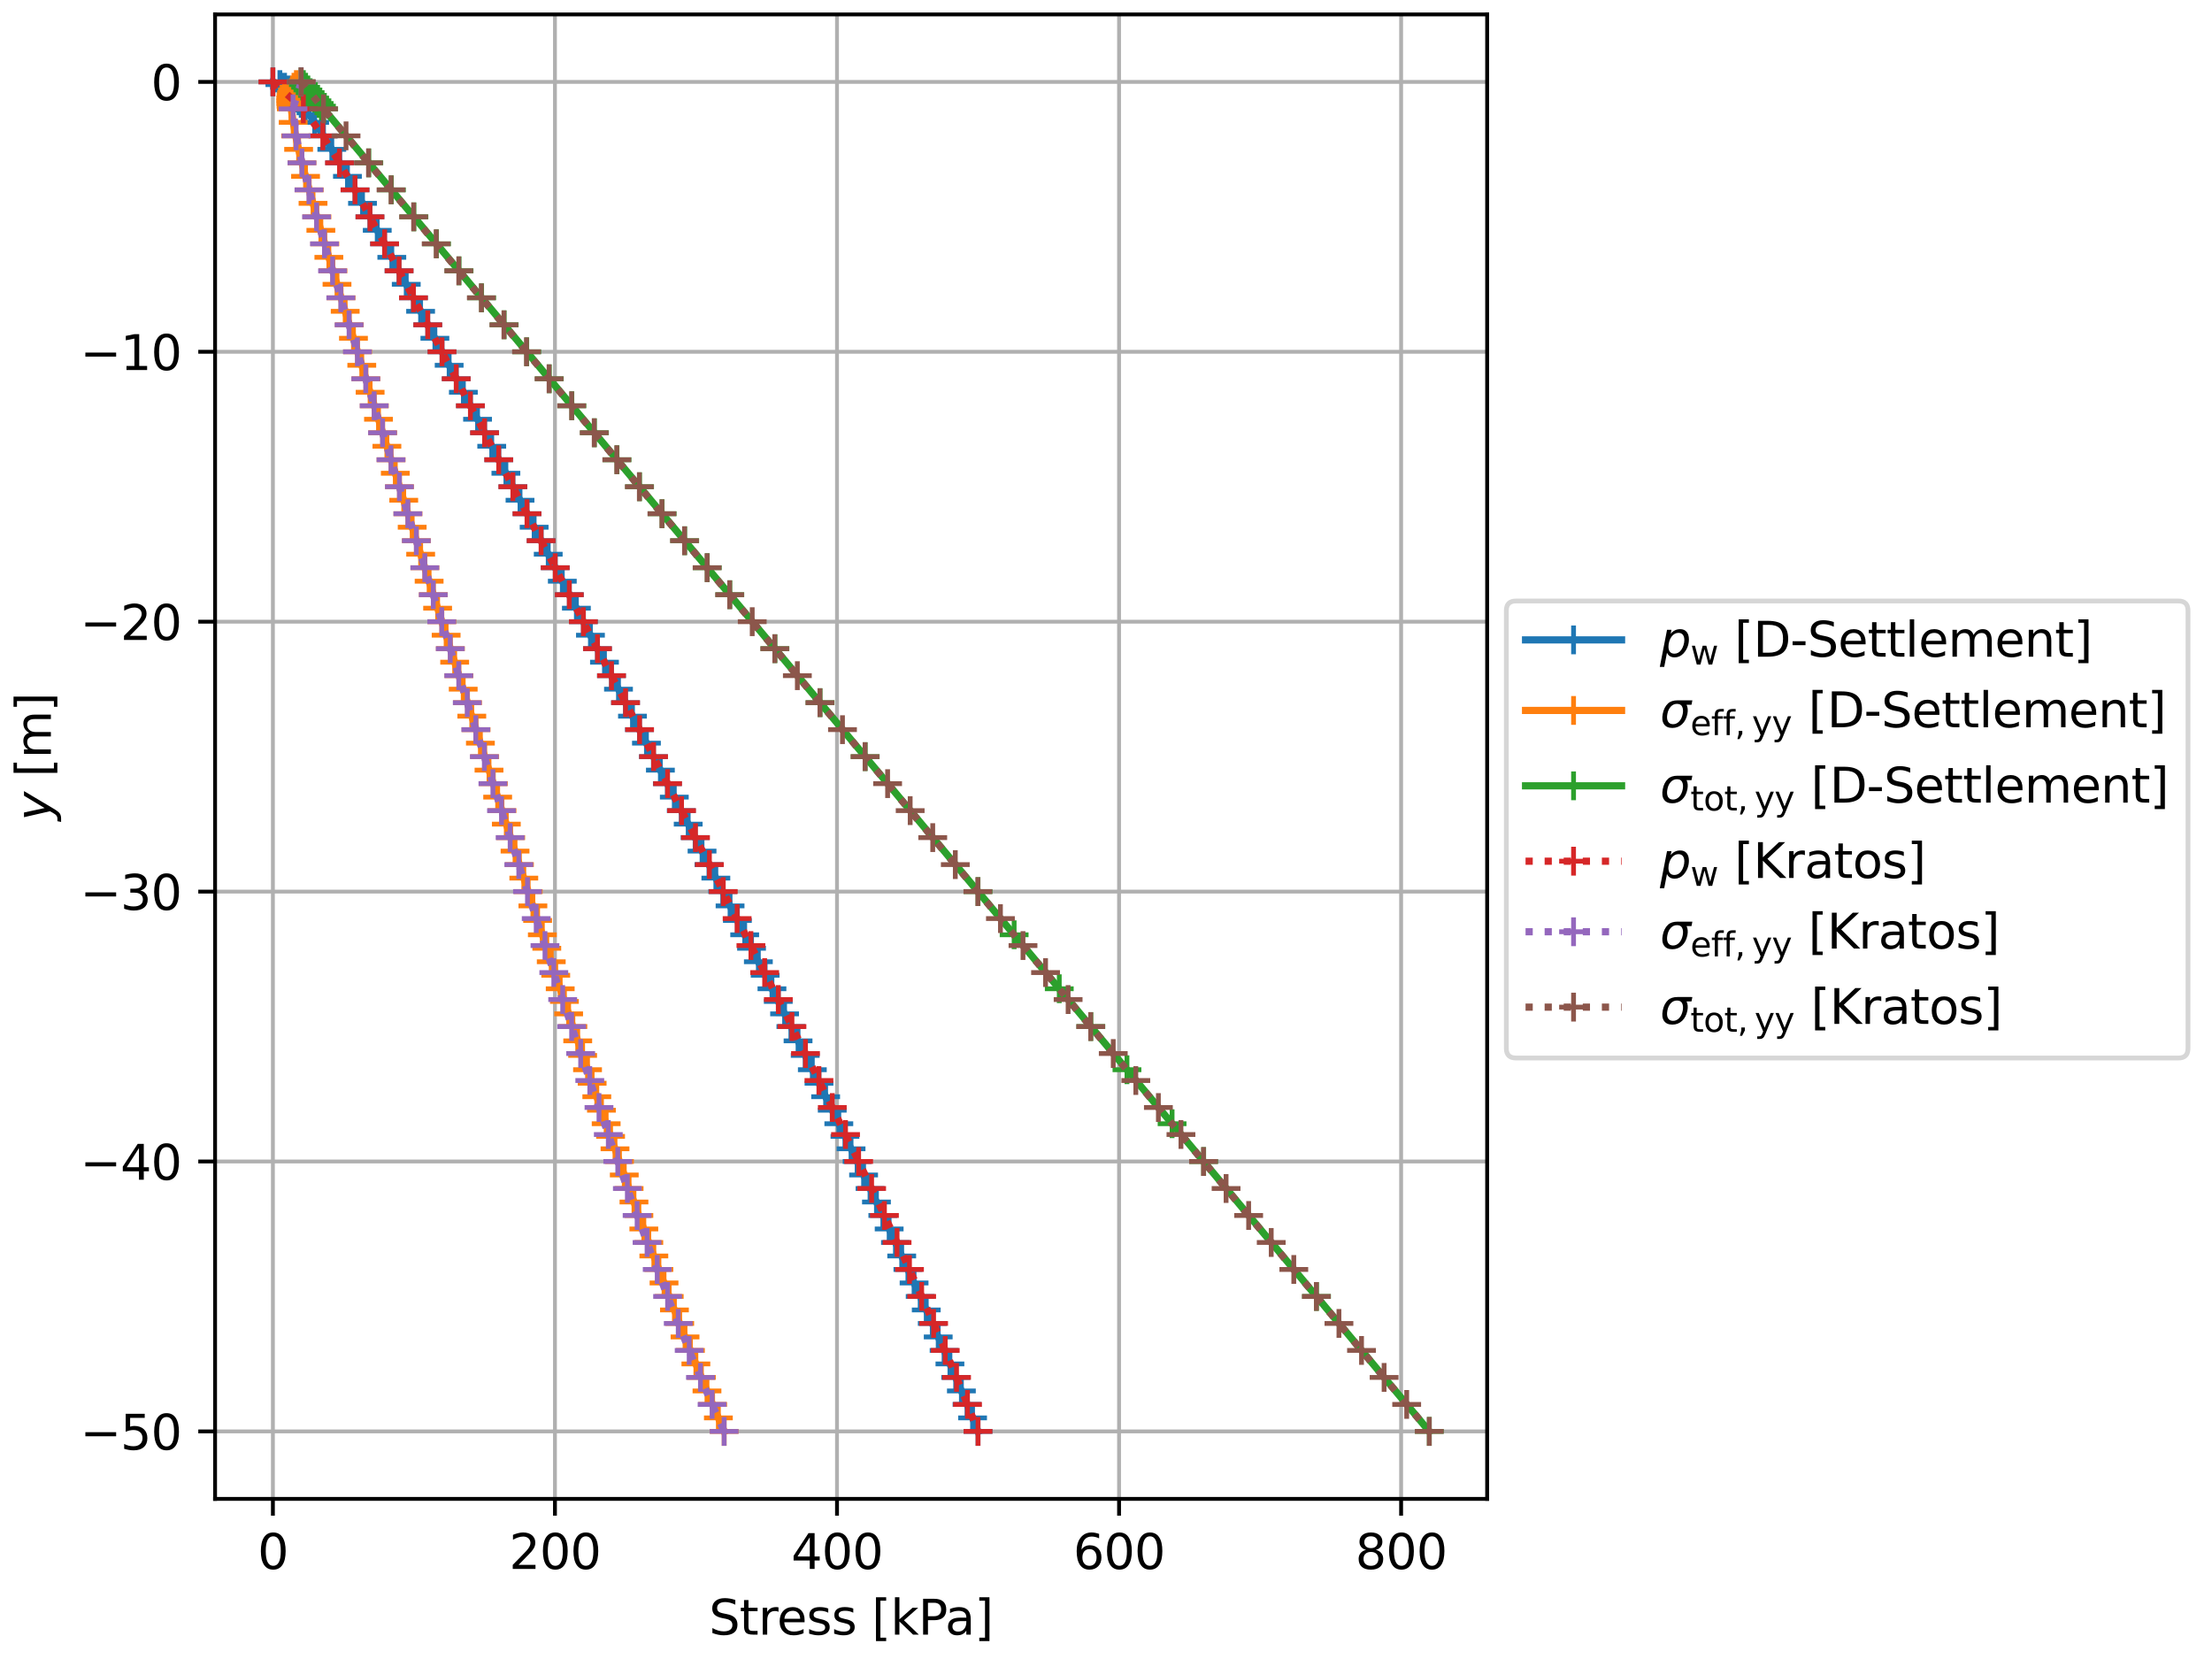 <?xml version="1.0" encoding="utf-8" standalone="no"?>
<!DOCTYPE svg PUBLIC "-//W3C//DTD SVG 1.1//EN"
  "http://www.w3.org/Graphics/SVG/1.1/DTD/svg11.dtd">
<svg xmlns:xlink="http://www.w3.org/1999/xlink" width="460.8pt" height="345.6pt" viewBox="0 0 460.8 345.6" xmlns="http://www.w3.org/2000/svg" version="1.1">
 <defs>
  <style type="text/css">*{stroke-linejoin: round; stroke-linecap: butt}</style>
 </defs>
 <g id="figure_1">
  <g id="patch_1">
   <path d="M 0 345.6 
L 460.8 345.6 
L 460.8 0 
L 0 0 
z
" style="fill: #ffffff"/>
  </g>
  <g id="axes_1">
   <g id="patch_2">
    <path d="M 44.805 312.244 
L 309.799 312.244 
L 309.799 3 
L 44.805 3 
z
" style="fill: #ffffff"/>
   </g>
   <g id="matplotlib.axis_1">
    <g id="xtick_1">
     <g id="line2d_1">
      <path d="M 56.85 312.244 
L 56.85 3 
" clip-path="url(#pe15f2c98bc)" style="fill: none; stroke: #b0b0b0; stroke-width: 0.8; stroke-linecap: square"/>
     </g>
     <g id="line2d_2">
      <defs>
       <path id="m0f7cdea8c9" d="M 0 0 
L 0 3.5 
" style="stroke: #000000; stroke-width: 0.8"/>
      </defs>
      <g>
       <use xlink:href="#m0f7cdea8c9" x="56.85" y="312.244" style="stroke: #000000; stroke-width: 0.8"/>
      </g>
     </g>
     <g id="text_1">
      <!-- 0 -->
      <g transform="translate(53.669 326.842) scale(0.1 -0.1)">
       <defs>
        <path id="DejaVuSans-30" d="M 2034 4250 
Q 1547 4250 1301 3770 
Q 1056 3291 1056 2328 
Q 1056 1369 1301 889 
Q 1547 409 2034 409 
Q 2525 409 2770 889 
Q 3016 1369 3016 2328 
Q 3016 3291 2770 3770 
Q 2525 4250 2034 4250 
z
M 2034 4750 
Q 2819 4750 3233 4129 
Q 3647 3509 3647 2328 
Q 3647 1150 3233 529 
Q 2819 -91 2034 -91 
Q 1250 -91 836 529 
Q 422 1150 422 2328 
Q 422 3509 836 4129 
Q 1250 4750 2034 4750 
z
" transform="scale(0.016)"/>
       </defs>
       <use xlink:href="#DejaVuSans-30"/>
      </g>
     </g>
    </g>
    <g id="xtick_2">
     <g id="line2d_3">
      <path d="M 115.607 312.244 
L 115.607 3 
" clip-path="url(#pe15f2c98bc)" style="fill: none; stroke: #b0b0b0; stroke-width: 0.8; stroke-linecap: square"/>
     </g>
     <g id="line2d_4">
      <g>
       <use xlink:href="#m0f7cdea8c9" x="115.607" y="312.244" style="stroke: #000000; stroke-width: 0.8"/>
      </g>
     </g>
     <g id="text_2">
      <!-- 200 -->
      <g transform="translate(106.063 326.842) scale(0.1 -0.1)">
       <defs>
        <path id="DejaVuSans-32" d="M 1228 531 
L 3431 531 
L 3431 0 
L 469 0 
L 469 531 
Q 828 903 1448 1529 
Q 2069 2156 2228 2338 
Q 2531 2678 2651 2914 
Q 2772 3150 2772 3378 
Q 2772 3750 2511 3984 
Q 2250 4219 1831 4219 
Q 1534 4219 1204 4116 
Q 875 4013 500 3803 
L 500 4441 
Q 881 4594 1212 4672 
Q 1544 4750 1819 4750 
Q 2544 4750 2975 4387 
Q 3406 4025 3406 3419 
Q 3406 3131 3298 2873 
Q 3191 2616 2906 2266 
Q 2828 2175 2409 1742 
Q 1991 1309 1228 531 
z
" transform="scale(0.016)"/>
       </defs>
       <use xlink:href="#DejaVuSans-32"/>
       <use xlink:href="#DejaVuSans-30" transform="translate(63.623 0)"/>
       <use xlink:href="#DejaVuSans-30" transform="translate(127.246 0)"/>
      </g>
     </g>
    </g>
    <g id="xtick_3">
     <g id="line2d_5">
      <path d="M 174.364 312.244 
L 174.364 3 
" clip-path="url(#pe15f2c98bc)" style="fill: none; stroke: #b0b0b0; stroke-width: 0.8; stroke-linecap: square"/>
     </g>
     <g id="line2d_6">
      <g>
       <use xlink:href="#m0f7cdea8c9" x="174.364" y="312.244" style="stroke: #000000; stroke-width: 0.8"/>
      </g>
     </g>
     <g id="text_3">
      <!-- 400 -->
      <g transform="translate(164.821 326.842) scale(0.1 -0.1)">
       <defs>
        <path id="DejaVuSans-34" d="M 2419 4116 
L 825 1625 
L 2419 1625 
L 2419 4116 
z
M 2253 4666 
L 3047 4666 
L 3047 1625 
L 3713 1625 
L 3713 1100 
L 3047 1100 
L 3047 0 
L 2419 0 
L 2419 1100 
L 313 1100 
L 313 1709 
L 2253 4666 
z
" transform="scale(0.016)"/>
       </defs>
       <use xlink:href="#DejaVuSans-34"/>
       <use xlink:href="#DejaVuSans-30" transform="translate(63.623 0)"/>
       <use xlink:href="#DejaVuSans-30" transform="translate(127.246 0)"/>
      </g>
     </g>
    </g>
    <g id="xtick_4">
     <g id="line2d_7">
      <path d="M 233.121 312.244 
L 233.121 3 
" clip-path="url(#pe15f2c98bc)" style="fill: none; stroke: #b0b0b0; stroke-width: 0.8; stroke-linecap: square"/>
     </g>
     <g id="line2d_8">
      <g>
       <use xlink:href="#m0f7cdea8c9" x="233.121" y="312.244" style="stroke: #000000; stroke-width: 0.8"/>
      </g>
     </g>
     <g id="text_4">
      <!-- 600 -->
      <g transform="translate(223.578 326.842) scale(0.1 -0.1)">
       <defs>
        <path id="DejaVuSans-36" d="M 2113 2584 
Q 1688 2584 1439 2293 
Q 1191 2003 1191 1497 
Q 1191 994 1439 701 
Q 1688 409 2113 409 
Q 2538 409 2786 701 
Q 3034 994 3034 1497 
Q 3034 2003 2786 2293 
Q 2538 2584 2113 2584 
z
M 3366 4563 
L 3366 3988 
Q 3128 4100 2886 4159 
Q 2644 4219 2406 4219 
Q 1781 4219 1451 3797 
Q 1122 3375 1075 2522 
Q 1259 2794 1537 2939 
Q 1816 3084 2150 3084 
Q 2853 3084 3261 2657 
Q 3669 2231 3669 1497 
Q 3669 778 3244 343 
Q 2819 -91 2113 -91 
Q 1303 -91 875 529 
Q 447 1150 447 2328 
Q 447 3434 972 4092 
Q 1497 4750 2381 4750 
Q 2619 4750 2861 4703 
Q 3103 4656 3366 4563 
z
" transform="scale(0.016)"/>
       </defs>
       <use xlink:href="#DejaVuSans-36"/>
       <use xlink:href="#DejaVuSans-30" transform="translate(63.623 0)"/>
       <use xlink:href="#DejaVuSans-30" transform="translate(127.246 0)"/>
      </g>
     </g>
    </g>
    <g id="xtick_5">
     <g id="line2d_9">
      <path d="M 291.878 312.244 
L 291.878 3 
" clip-path="url(#pe15f2c98bc)" style="fill: none; stroke: #b0b0b0; stroke-width: 0.8; stroke-linecap: square"/>
     </g>
     <g id="line2d_10">
      <g>
       <use xlink:href="#m0f7cdea8c9" x="291.878" y="312.244" style="stroke: #000000; stroke-width: 0.8"/>
      </g>
     </g>
     <g id="text_5">
      <!-- 800 -->
      <g transform="translate(282.335 326.842) scale(0.1 -0.1)">
       <defs>
        <path id="DejaVuSans-38" d="M 2034 2216 
Q 1584 2216 1326 1975 
Q 1069 1734 1069 1313 
Q 1069 891 1326 650 
Q 1584 409 2034 409 
Q 2484 409 2743 651 
Q 3003 894 3003 1313 
Q 3003 1734 2745 1975 
Q 2488 2216 2034 2216 
z
M 1403 2484 
Q 997 2584 770 2862 
Q 544 3141 544 3541 
Q 544 4100 942 4425 
Q 1341 4750 2034 4750 
Q 2731 4750 3128 4425 
Q 3525 4100 3525 3541 
Q 3525 3141 3298 2862 
Q 3072 2584 2669 2484 
Q 3125 2378 3379 2068 
Q 3634 1759 3634 1313 
Q 3634 634 3220 271 
Q 2806 -91 2034 -91 
Q 1263 -91 848 271 
Q 434 634 434 1313 
Q 434 1759 690 2068 
Q 947 2378 1403 2484 
z
M 1172 3481 
Q 1172 3119 1398 2916 
Q 1625 2713 2034 2713 
Q 2441 2713 2670 2916 
Q 2900 3119 2900 3481 
Q 2900 3844 2670 4047 
Q 2441 4250 2034 4250 
Q 1625 4250 1398 4047 
Q 1172 3844 1172 3481 
z
" transform="scale(0.016)"/>
       </defs>
       <use xlink:href="#DejaVuSans-38"/>
       <use xlink:href="#DejaVuSans-30" transform="translate(63.623 0)"/>
       <use xlink:href="#DejaVuSans-30" transform="translate(127.246 0)"/>
      </g>
     </g>
    </g>
    <g id="text_6">
     <!-- Stress [kPa] -->
     <g transform="translate(147.699 340.52) scale(0.1 -0.1)">
      <defs>
       <path id="DejaVuSans-53" d="M 3425 4513 
L 3425 3897 
Q 3066 4069 2747 4153 
Q 2428 4238 2131 4238 
Q 1616 4238 1336 4038 
Q 1056 3838 1056 3469 
Q 1056 3159 1242 3001 
Q 1428 2844 1947 2747 
L 2328 2669 
Q 3034 2534 3370 2195 
Q 3706 1856 3706 1288 
Q 3706 609 3251 259 
Q 2797 -91 1919 -91 
Q 1588 -91 1214 -16 
Q 841 59 441 206 
L 441 856 
Q 825 641 1194 531 
Q 1563 422 1919 422 
Q 2459 422 2753 634 
Q 3047 847 3047 1241 
Q 3047 1584 2836 1778 
Q 2625 1972 2144 2069 
L 1759 2144 
Q 1053 2284 737 2584 
Q 422 2884 422 3419 
Q 422 4038 858 4394 
Q 1294 4750 2059 4750 
Q 2388 4750 2728 4690 
Q 3069 4631 3425 4513 
z
" transform="scale(0.016)"/>
       <path id="DejaVuSans-74" d="M 1172 4494 
L 1172 3500 
L 2356 3500 
L 2356 3053 
L 1172 3053 
L 1172 1153 
Q 1172 725 1289 603 
Q 1406 481 1766 481 
L 2356 481 
L 2356 0 
L 1766 0 
Q 1100 0 847 248 
Q 594 497 594 1153 
L 594 3053 
L 172 3053 
L 172 3500 
L 594 3500 
L 594 4494 
L 1172 4494 
z
" transform="scale(0.016)"/>
       <path id="DejaVuSans-72" d="M 2631 2963 
Q 2534 3019 2420 3045 
Q 2306 3072 2169 3072 
Q 1681 3072 1420 2755 
Q 1159 2438 1159 1844 
L 1159 0 
L 581 0 
L 581 3500 
L 1159 3500 
L 1159 2956 
Q 1341 3275 1631 3429 
Q 1922 3584 2338 3584 
Q 2397 3584 2469 3576 
Q 2541 3569 2628 3553 
L 2631 2963 
z
" transform="scale(0.016)"/>
       <path id="DejaVuSans-65" d="M 3597 1894 
L 3597 1613 
L 953 1613 
Q 991 1019 1311 708 
Q 1631 397 2203 397 
Q 2534 397 2845 478 
Q 3156 559 3463 722 
L 3463 178 
Q 3153 47 2828 -22 
Q 2503 -91 2169 -91 
Q 1331 -91 842 396 
Q 353 884 353 1716 
Q 353 2575 817 3079 
Q 1281 3584 2069 3584 
Q 2775 3584 3186 3129 
Q 3597 2675 3597 1894 
z
M 3022 2063 
Q 3016 2534 2758 2815 
Q 2500 3097 2075 3097 
Q 1594 3097 1305 2825 
Q 1016 2553 972 2059 
L 3022 2063 
z
" transform="scale(0.016)"/>
       <path id="DejaVuSans-73" d="M 2834 3397 
L 2834 2853 
Q 2591 2978 2328 3040 
Q 2066 3103 1784 3103 
Q 1356 3103 1142 2972 
Q 928 2841 928 2578 
Q 928 2378 1081 2264 
Q 1234 2150 1697 2047 
L 1894 2003 
Q 2506 1872 2764 1633 
Q 3022 1394 3022 966 
Q 3022 478 2636 193 
Q 2250 -91 1575 -91 
Q 1294 -91 989 -36 
Q 684 19 347 128 
L 347 722 
Q 666 556 975 473 
Q 1284 391 1588 391 
Q 1994 391 2212 530 
Q 2431 669 2431 922 
Q 2431 1156 2273 1281 
Q 2116 1406 1581 1522 
L 1381 1569 
Q 847 1681 609 1914 
Q 372 2147 372 2553 
Q 372 3047 722 3315 
Q 1072 3584 1716 3584 
Q 2034 3584 2315 3537 
Q 2597 3491 2834 3397 
z
" transform="scale(0.016)"/>
       <path id="DejaVuSans-20" transform="scale(0.016)"/>
       <path id="DejaVuSans-5b" d="M 550 4863 
L 1875 4863 
L 1875 4416 
L 1125 4416 
L 1125 -397 
L 1875 -397 
L 1875 -844 
L 550 -844 
L 550 4863 
z
" transform="scale(0.016)"/>
       <path id="DejaVuSans-6b" d="M 581 4863 
L 1159 4863 
L 1159 1991 
L 2875 3500 
L 3609 3500 
L 1753 1863 
L 3688 0 
L 2938 0 
L 1159 1709 
L 1159 0 
L 581 0 
L 581 4863 
z
" transform="scale(0.016)"/>
       <path id="DejaVuSans-50" d="M 1259 4147 
L 1259 2394 
L 2053 2394 
Q 2494 2394 2734 2622 
Q 2975 2850 2975 3272 
Q 2975 3691 2734 3919 
Q 2494 4147 2053 4147 
L 1259 4147 
z
M 628 4666 
L 2053 4666 
Q 2838 4666 3239 4311 
Q 3641 3956 3641 3272 
Q 3641 2581 3239 2228 
Q 2838 1875 2053 1875 
L 1259 1875 
L 1259 0 
L 628 0 
L 628 4666 
z
" transform="scale(0.016)"/>
       <path id="DejaVuSans-61" d="M 2194 1759 
Q 1497 1759 1228 1600 
Q 959 1441 959 1056 
Q 959 750 1161 570 
Q 1363 391 1709 391 
Q 2188 391 2477 730 
Q 2766 1069 2766 1631 
L 2766 1759 
L 2194 1759 
z
M 3341 1997 
L 3341 0 
L 2766 0 
L 2766 531 
Q 2569 213 2275 61 
Q 1981 -91 1556 -91 
Q 1019 -91 701 211 
Q 384 513 384 1019 
Q 384 1609 779 1909 
Q 1175 2209 1959 2209 
L 2766 2209 
L 2766 2266 
Q 2766 2663 2505 2880 
Q 2244 3097 1772 3097 
Q 1472 3097 1187 3025 
Q 903 2953 641 2809 
L 641 3341 
Q 956 3463 1253 3523 
Q 1550 3584 1831 3584 
Q 2591 3584 2966 3190 
Q 3341 2797 3341 1997 
z
" transform="scale(0.016)"/>
       <path id="DejaVuSans-5d" d="M 1947 4863 
L 1947 -844 
L 622 -844 
L 622 -397 
L 1369 -397 
L 1369 4416 
L 622 4416 
L 622 4863 
L 1947 4863 
z
" transform="scale(0.016)"/>
      </defs>
      <use xlink:href="#DejaVuSans-53"/>
      <use xlink:href="#DejaVuSans-74" transform="translate(63.477 0)"/>
      <use xlink:href="#DejaVuSans-72" transform="translate(102.686 0)"/>
      <use xlink:href="#DejaVuSans-65" transform="translate(141.549 0)"/>
      <use xlink:href="#DejaVuSans-73" transform="translate(203.072 0)"/>
      <use xlink:href="#DejaVuSans-73" transform="translate(255.172 0)"/>
      <use xlink:href="#DejaVuSans-20" transform="translate(307.271 0)"/>
      <use xlink:href="#DejaVuSans-5b" transform="translate(339.059 0)"/>
      <use xlink:href="#DejaVuSans-6b" transform="translate(378.072 0)"/>
      <use xlink:href="#DejaVuSans-50" transform="translate(435.982 0)"/>
      <use xlink:href="#DejaVuSans-61" transform="translate(491.785 0)"/>
      <use xlink:href="#DejaVuSans-5d" transform="translate(553.064 0)"/>
     </g>
    </g>
   </g>
   <g id="matplotlib.axis_2">
    <g id="ytick_1">
     <g id="line2d_11">
      <path d="M 44.805 298.187 
L 309.799 298.187 
" clip-path="url(#pe15f2c98bc)" style="fill: none; stroke: #b0b0b0; stroke-width: 0.8; stroke-linecap: square"/>
     </g>
     <g id="line2d_12">
      <defs>
       <path id="m7a9e3e893a" d="M 0 0 
L -3.5 0 
" style="stroke: #000000; stroke-width: 0.8"/>
      </defs>
      <g>
       <use xlink:href="#m7a9e3e893a" x="44.805" y="298.187" style="stroke: #000000; stroke-width: 0.8"/>
      </g>
     </g>
     <g id="text_7">
      <!-- −50 -->
      <g transform="translate(16.7 301.986) scale(0.1 -0.1)">
       <defs>
        <path id="DejaVuSans-2212" d="M 678 2272 
L 4684 2272 
L 4684 1741 
L 678 1741 
L 678 2272 
z
" transform="scale(0.016)"/>
        <path id="DejaVuSans-35" d="M 691 4666 
L 3169 4666 
L 3169 4134 
L 1269 4134 
L 1269 2991 
Q 1406 3038 1543 3061 
Q 1681 3084 1819 3084 
Q 2600 3084 3056 2656 
Q 3513 2228 3513 1497 
Q 3513 744 3044 326 
Q 2575 -91 1722 -91 
Q 1428 -91 1123 -41 
Q 819 9 494 109 
L 494 744 
Q 775 591 1075 516 
Q 1375 441 1709 441 
Q 2250 441 2565 725 
Q 2881 1009 2881 1497 
Q 2881 1984 2565 2268 
Q 2250 2553 1709 2553 
Q 1456 2553 1204 2497 
Q 953 2441 691 2322 
L 691 4666 
z
" transform="scale(0.016)"/>
       </defs>
       <use xlink:href="#DejaVuSans-2212"/>
       <use xlink:href="#DejaVuSans-35" transform="translate(83.789 0)"/>
       <use xlink:href="#DejaVuSans-30" transform="translate(147.412 0)"/>
      </g>
     </g>
    </g>
    <g id="ytick_2">
     <g id="line2d_13">
      <path d="M 44.805 241.961 
L 309.799 241.961 
" clip-path="url(#pe15f2c98bc)" style="fill: none; stroke: #b0b0b0; stroke-width: 0.8; stroke-linecap: square"/>
     </g>
     <g id="line2d_14">
      <g>
       <use xlink:href="#m7a9e3e893a" x="44.805" y="241.961" style="stroke: #000000; stroke-width: 0.8"/>
      </g>
     </g>
     <g id="text_8">
      <!-- −40 -->
      <g transform="translate(16.7 245.76) scale(0.1 -0.1)">
       <use xlink:href="#DejaVuSans-2212"/>
       <use xlink:href="#DejaVuSans-34" transform="translate(83.789 0)"/>
       <use xlink:href="#DejaVuSans-30" transform="translate(147.412 0)"/>
      </g>
     </g>
    </g>
    <g id="ytick_3">
     <g id="line2d_15">
      <path d="M 44.805 185.735 
L 309.799 185.735 
" clip-path="url(#pe15f2c98bc)" style="fill: none; stroke: #b0b0b0; stroke-width: 0.8; stroke-linecap: square"/>
     </g>
     <g id="line2d_16">
      <g>
       <use xlink:href="#m7a9e3e893a" x="44.805" y="185.735" style="stroke: #000000; stroke-width: 0.8"/>
      </g>
     </g>
     <g id="text_9">
      <!-- −30 -->
      <g transform="translate(16.7 189.534) scale(0.1 -0.1)">
       <defs>
        <path id="DejaVuSans-33" d="M 2597 2516 
Q 3050 2419 3304 2112 
Q 3559 1806 3559 1356 
Q 3559 666 3084 287 
Q 2609 -91 1734 -91 
Q 1441 -91 1130 -33 
Q 819 25 488 141 
L 488 750 
Q 750 597 1062 519 
Q 1375 441 1716 441 
Q 2309 441 2620 675 
Q 2931 909 2931 1356 
Q 2931 1769 2642 2001 
Q 2353 2234 1838 2234 
L 1294 2234 
L 1294 2753 
L 1863 2753 
Q 2328 2753 2575 2939 
Q 2822 3125 2822 3475 
Q 2822 3834 2567 4026 
Q 2313 4219 1838 4219 
Q 1578 4219 1281 4162 
Q 984 4106 628 3988 
L 628 4550 
Q 988 4650 1302 4700 
Q 1616 4750 1894 4750 
Q 2613 4750 3031 4423 
Q 3450 4097 3450 3541 
Q 3450 3153 3228 2886 
Q 3006 2619 2597 2516 
z
" transform="scale(0.016)"/>
       </defs>
       <use xlink:href="#DejaVuSans-2212"/>
       <use xlink:href="#DejaVuSans-33" transform="translate(83.789 0)"/>
       <use xlink:href="#DejaVuSans-30" transform="translate(147.412 0)"/>
      </g>
     </g>
    </g>
    <g id="ytick_4">
     <g id="line2d_17">
      <path d="M 44.805 129.509 
L 309.799 129.509 
" clip-path="url(#pe15f2c98bc)" style="fill: none; stroke: #b0b0b0; stroke-width: 0.8; stroke-linecap: square"/>
     </g>
     <g id="line2d_18">
      <g>
       <use xlink:href="#m7a9e3e893a" x="44.805" y="129.509" style="stroke: #000000; stroke-width: 0.8"/>
      </g>
     </g>
     <g id="text_10">
      <!-- −20 -->
      <g transform="translate(16.7 133.308) scale(0.1 -0.1)">
       <use xlink:href="#DejaVuSans-2212"/>
       <use xlink:href="#DejaVuSans-32" transform="translate(83.789 0)"/>
       <use xlink:href="#DejaVuSans-30" transform="translate(147.412 0)"/>
      </g>
     </g>
    </g>
    <g id="ytick_5">
     <g id="line2d_19">
      <path d="M 44.805 73.283 
L 309.799 73.283 
" clip-path="url(#pe15f2c98bc)" style="fill: none; stroke: #b0b0b0; stroke-width: 0.8; stroke-linecap: square"/>
     </g>
     <g id="line2d_20">
      <g>
       <use xlink:href="#m7a9e3e893a" x="44.805" y="73.283" style="stroke: #000000; stroke-width: 0.8"/>
      </g>
     </g>
     <g id="text_11">
      <!-- −10 -->
      <g transform="translate(16.7 77.082) scale(0.1 -0.1)">
       <defs>
        <path id="DejaVuSans-31" d="M 794 531 
L 1825 531 
L 1825 4091 
L 703 3866 
L 703 4441 
L 1819 4666 
L 2450 4666 
L 2450 531 
L 3481 531 
L 3481 0 
L 794 0 
L 794 531 
z
" transform="scale(0.016)"/>
       </defs>
       <use xlink:href="#DejaVuSans-2212"/>
       <use xlink:href="#DejaVuSans-31" transform="translate(83.789 0)"/>
       <use xlink:href="#DejaVuSans-30" transform="translate(147.412 0)"/>
      </g>
     </g>
    </g>
    <g id="ytick_6">
     <g id="line2d_21">
      <path d="M 44.805 17.057 
L 309.799 17.057 
" clip-path="url(#pe15f2c98bc)" style="fill: none; stroke: #b0b0b0; stroke-width: 0.8; stroke-linecap: square"/>
     </g>
     <g id="line2d_22">
      <g>
       <use xlink:href="#m7a9e3e893a" x="44.805" y="17.057" style="stroke: #000000; stroke-width: 0.8"/>
      </g>
     </g>
     <g id="text_12">
      <!-- 0 -->
      <g transform="translate(31.442 20.856) scale(0.1 -0.1)">
       <use xlink:href="#DejaVuSans-30"/>
      </g>
     </g>
    </g>
    <g id="text_13">
     <!-- $y$ [m] -->
     <g transform="translate(10.6 170.972) rotate(-90) scale(0.1 -0.1)">
      <defs>
       <path id="DejaVuSans-Oblique-79" d="M 1588 -325 
Q 1188 -997 936 -1164 
Q 684 -1331 294 -1331 
L -159 -1331 
L -63 -850 
L 269 -850 
Q 509 -850 678 -719 
Q 847 -588 1056 -206 
L 1234 128 
L 459 3500 
L 1069 3500 
L 1650 819 
L 3256 3500 
L 3859 3500 
L 1588 -325 
z
" transform="scale(0.016)"/>
       <path id="DejaVuSans-6d" d="M 3328 2828 
Q 3544 3216 3844 3400 
Q 4144 3584 4550 3584 
Q 5097 3584 5394 3201 
Q 5691 2819 5691 2113 
L 5691 0 
L 5113 0 
L 5113 2094 
Q 5113 2597 4934 2840 
Q 4756 3084 4391 3084 
Q 3944 3084 3684 2787 
Q 3425 2491 3425 1978 
L 3425 0 
L 2847 0 
L 2847 2094 
Q 2847 2600 2669 2842 
Q 2491 3084 2119 3084 
Q 1678 3084 1418 2786 
Q 1159 2488 1159 1978 
L 1159 0 
L 581 0 
L 581 3500 
L 1159 3500 
L 1159 2956 
Q 1356 3278 1631 3431 
Q 1906 3584 2284 3584 
Q 2666 3584 2933 3390 
Q 3200 3197 3328 2828 
z
" transform="scale(0.016)"/>
      </defs>
      <use xlink:href="#DejaVuSans-Oblique-79" transform="translate(0 0.016)"/>
      <use xlink:href="#DejaVuSans-20" transform="translate(59.18 0.016)"/>
      <use xlink:href="#DejaVuSans-5b" transform="translate(90.967 0.016)"/>
      <use xlink:href="#DejaVuSans-6d" transform="translate(129.98 0.016)"/>
      <use xlink:href="#DejaVuSans-5d" transform="translate(227.393 0.016)"/>
     </g>
    </g>
   </g>
   <g id="line2d_23">
    <path d="M 56.85 17.057 
L 58.304 17.619 
L 59.277 18.181 
L 60.055 18.744 
L 60.713 19.306 
L 61.292 19.868 
L 61.812 20.43 
L 62.294 20.993 
L 62.746 21.555 
L 63.175 22.117 
L 63.59 22.679 
L 65.552 25.491 
L 67.388 28.302 
L 69.122 31.113 
L 70.776 33.925 
L 72.38 36.736 
L 73.96 39.547 
L 75.517 42.358 
L 77.06 45.17 
L 78.587 47.981 
L 80.109 50.792 
L 81.622 53.604 
L 83.126 56.415 
L 84.628 59.226 
L 86.126 62.038 
L 87.618 64.849 
L 89.111 67.66 
L 90.597 70.471 
L 92.084 73.283 
L 93.567 76.094 
L 95.048 78.905 
L 96.529 81.717 
L 98.007 84.528 
L 99.484 87.339 
L 100.962 90.151 
L 102.437 92.962 
L 103.912 95.773 
L 105.386 98.585 
L 106.858 101.396 
L 108.33 104.207 
L 109.799 107.018 
L 111.271 109.83 
L 112.74 112.641 
L 114.206 115.452 
L 115.675 118.264 
L 117.141 121.075 
L 118.607 123.886 
L 120.073 126.698 
L 121.536 129.509 
L 122.999 132.32 
L 124.462 135.131 
L 125.922 137.943 
L 127.382 140.754 
L 128.842 143.565 
L 130.299 146.377 
L 131.757 149.188 
L 133.211 151.999 
L 134.665 154.811 
L 136.119 157.622 
L 137.571 160.433 
L 139.022 163.244 
L 140.47 166.056 
L 141.919 168.867 
L 143.364 171.678 
L 144.807 174.49 
L 146.249 177.301 
L 147.689 180.112 
L 149.125 182.924 
L 150.559 185.735 
L 152.087 188.715 
L 153.611 191.751 
L 155.133 194.731 
L 156.558 197.542 
L 157.98 200.354 
L 159.396 203.165 
L 160.812 205.976 
L 162.131 208.619 
L 163.444 211.205 
L 164.755 213.848 
L 166.25 216.828 
L 167.739 219.864 
L 169.223 222.844 
L 170.613 225.655 
L 171.993 228.467 
L 173.371 231.278 
L 174.743 234.089 
L 176.018 236.732 
L 177.29 239.318 
L 178.554 241.961 
L 179.902 244.772 
L 181.245 247.584 
L 182.581 250.395 
L 183.909 253.206 
L 185.228 256.017 
L 186.542 258.829 
L 187.843 261.64 
L 189.136 264.451 
L 190.42 267.263 
L 191.692 270.074 
L 192.955 272.885 
L 194.207 275.697 
L 195.446 278.508 
L 196.674 281.319 
L 197.888 284.13 
L 199.089 286.942 
L 200.276 289.753 
L 201.448 292.564 
L 202.603 295.376 
L 203.743 298.187 
" clip-path="url(#pe15f2c98bc)" style="fill: none; stroke: #1f77b4; stroke-width: 1.5; stroke-linecap: square"/>
    <defs>
     <path id="m592407e821" d="M -3 0 
L 3 0 
M 0 3 
L 0 -3 
" style="stroke: #1f77b4"/>
    </defs>
    <g clip-path="url(#pe15f2c98bc)">
     <use xlink:href="#m592407e821" x="56.85" y="17.057" style="fill: #1f77b4; stroke: #1f77b4"/>
     <use xlink:href="#m592407e821" x="58.304" y="17.619" style="fill: #1f77b4; stroke: #1f77b4"/>
     <use xlink:href="#m592407e821" x="59.277" y="18.181" style="fill: #1f77b4; stroke: #1f77b4"/>
     <use xlink:href="#m592407e821" x="60.055" y="18.744" style="fill: #1f77b4; stroke: #1f77b4"/>
     <use xlink:href="#m592407e821" x="60.713" y="19.306" style="fill: #1f77b4; stroke: #1f77b4"/>
     <use xlink:href="#m592407e821" x="61.292" y="19.868" style="fill: #1f77b4; stroke: #1f77b4"/>
     <use xlink:href="#m592407e821" x="61.812" y="20.43" style="fill: #1f77b4; stroke: #1f77b4"/>
     <use xlink:href="#m592407e821" x="62.294" y="20.993" style="fill: #1f77b4; stroke: #1f77b4"/>
     <use xlink:href="#m592407e821" x="62.746" y="21.555" style="fill: #1f77b4; stroke: #1f77b4"/>
     <use xlink:href="#m592407e821" x="63.175" y="22.117" style="fill: #1f77b4; stroke: #1f77b4"/>
     <use xlink:href="#m592407e821" x="63.59" y="22.679" style="fill: #1f77b4; stroke: #1f77b4"/>
     <use xlink:href="#m592407e821" x="65.552" y="25.491" style="fill: #1f77b4; stroke: #1f77b4"/>
     <use xlink:href="#m592407e821" x="67.388" y="28.302" style="fill: #1f77b4; stroke: #1f77b4"/>
     <use xlink:href="#m592407e821" x="69.122" y="31.113" style="fill: #1f77b4; stroke: #1f77b4"/>
     <use xlink:href="#m592407e821" x="70.776" y="33.925" style="fill: #1f77b4; stroke: #1f77b4"/>
     <use xlink:href="#m592407e821" x="72.38" y="36.736" style="fill: #1f77b4; stroke: #1f77b4"/>
     <use xlink:href="#m592407e821" x="73.96" y="39.547" style="fill: #1f77b4; stroke: #1f77b4"/>
     <use xlink:href="#m592407e821" x="75.517" y="42.358" style="fill: #1f77b4; stroke: #1f77b4"/>
     <use xlink:href="#m592407e821" x="77.06" y="45.17" style="fill: #1f77b4; stroke: #1f77b4"/>
     <use xlink:href="#m592407e821" x="78.587" y="47.981" style="fill: #1f77b4; stroke: #1f77b4"/>
     <use xlink:href="#m592407e821" x="80.109" y="50.792" style="fill: #1f77b4; stroke: #1f77b4"/>
     <use xlink:href="#m592407e821" x="81.622" y="53.604" style="fill: #1f77b4; stroke: #1f77b4"/>
     <use xlink:href="#m592407e821" x="83.126" y="56.415" style="fill: #1f77b4; stroke: #1f77b4"/>
     <use xlink:href="#m592407e821" x="84.628" y="59.226" style="fill: #1f77b4; stroke: #1f77b4"/>
     <use xlink:href="#m592407e821" x="86.126" y="62.038" style="fill: #1f77b4; stroke: #1f77b4"/>
     <use xlink:href="#m592407e821" x="87.618" y="64.849" style="fill: #1f77b4; stroke: #1f77b4"/>
     <use xlink:href="#m592407e821" x="89.111" y="67.66" style="fill: #1f77b4; stroke: #1f77b4"/>
     <use xlink:href="#m592407e821" x="90.597" y="70.471" style="fill: #1f77b4; stroke: #1f77b4"/>
     <use xlink:href="#m592407e821" x="92.084" y="73.283" style="fill: #1f77b4; stroke: #1f77b4"/>
     <use xlink:href="#m592407e821" x="93.567" y="76.094" style="fill: #1f77b4; stroke: #1f77b4"/>
     <use xlink:href="#m592407e821" x="95.048" y="78.905" style="fill: #1f77b4; stroke: #1f77b4"/>
     <use xlink:href="#m592407e821" x="96.529" y="81.717" style="fill: #1f77b4; stroke: #1f77b4"/>
     <use xlink:href="#m592407e821" x="98.007" y="84.528" style="fill: #1f77b4; stroke: #1f77b4"/>
     <use xlink:href="#m592407e821" x="99.484" y="87.339" style="fill: #1f77b4; stroke: #1f77b4"/>
     <use xlink:href="#m592407e821" x="100.962" y="90.151" style="fill: #1f77b4; stroke: #1f77b4"/>
     <use xlink:href="#m592407e821" x="102.437" y="92.962" style="fill: #1f77b4; stroke: #1f77b4"/>
     <use xlink:href="#m592407e821" x="103.912" y="95.773" style="fill: #1f77b4; stroke: #1f77b4"/>
     <use xlink:href="#m592407e821" x="105.386" y="98.585" style="fill: #1f77b4; stroke: #1f77b4"/>
     <use xlink:href="#m592407e821" x="106.858" y="101.396" style="fill: #1f77b4; stroke: #1f77b4"/>
     <use xlink:href="#m592407e821" x="108.33" y="104.207" style="fill: #1f77b4; stroke: #1f77b4"/>
     <use xlink:href="#m592407e821" x="109.799" y="107.018" style="fill: #1f77b4; stroke: #1f77b4"/>
     <use xlink:href="#m592407e821" x="111.271" y="109.83" style="fill: #1f77b4; stroke: #1f77b4"/>
     <use xlink:href="#m592407e821" x="112.74" y="112.641" style="fill: #1f77b4; stroke: #1f77b4"/>
     <use xlink:href="#m592407e821" x="114.206" y="115.452" style="fill: #1f77b4; stroke: #1f77b4"/>
     <use xlink:href="#m592407e821" x="115.675" y="118.264" style="fill: #1f77b4; stroke: #1f77b4"/>
     <use xlink:href="#m592407e821" x="117.141" y="121.075" style="fill: #1f77b4; stroke: #1f77b4"/>
     <use xlink:href="#m592407e821" x="118.607" y="123.886" style="fill: #1f77b4; stroke: #1f77b4"/>
     <use xlink:href="#m592407e821" x="120.073" y="126.698" style="fill: #1f77b4; stroke: #1f77b4"/>
     <use xlink:href="#m592407e821" x="121.536" y="129.509" style="fill: #1f77b4; stroke: #1f77b4"/>
     <use xlink:href="#m592407e821" x="122.999" y="132.32" style="fill: #1f77b4; stroke: #1f77b4"/>
     <use xlink:href="#m592407e821" x="124.462" y="135.131" style="fill: #1f77b4; stroke: #1f77b4"/>
     <use xlink:href="#m592407e821" x="125.922" y="137.943" style="fill: #1f77b4; stroke: #1f77b4"/>
     <use xlink:href="#m592407e821" x="127.382" y="140.754" style="fill: #1f77b4; stroke: #1f77b4"/>
     <use xlink:href="#m592407e821" x="128.842" y="143.565" style="fill: #1f77b4; stroke: #1f77b4"/>
     <use xlink:href="#m592407e821" x="130.299" y="146.377" style="fill: #1f77b4; stroke: #1f77b4"/>
     <use xlink:href="#m592407e821" x="131.757" y="149.188" style="fill: #1f77b4; stroke: #1f77b4"/>
     <use xlink:href="#m592407e821" x="133.211" y="151.999" style="fill: #1f77b4; stroke: #1f77b4"/>
     <use xlink:href="#m592407e821" x="134.665" y="154.811" style="fill: #1f77b4; stroke: #1f77b4"/>
     <use xlink:href="#m592407e821" x="136.119" y="157.622" style="fill: #1f77b4; stroke: #1f77b4"/>
     <use xlink:href="#m592407e821" x="137.571" y="160.433" style="fill: #1f77b4; stroke: #1f77b4"/>
     <use xlink:href="#m592407e821" x="139.022" y="163.244" style="fill: #1f77b4; stroke: #1f77b4"/>
     <use xlink:href="#m592407e821" x="140.47" y="166.056" style="fill: #1f77b4; stroke: #1f77b4"/>
     <use xlink:href="#m592407e821" x="141.919" y="168.867" style="fill: #1f77b4; stroke: #1f77b4"/>
     <use xlink:href="#m592407e821" x="143.364" y="171.678" style="fill: #1f77b4; stroke: #1f77b4"/>
     <use xlink:href="#m592407e821" x="144.807" y="174.49" style="fill: #1f77b4; stroke: #1f77b4"/>
     <use xlink:href="#m592407e821" x="146.249" y="177.301" style="fill: #1f77b4; stroke: #1f77b4"/>
     <use xlink:href="#m592407e821" x="147.689" y="180.112" style="fill: #1f77b4; stroke: #1f77b4"/>
     <use xlink:href="#m592407e821" x="149.125" y="182.924" style="fill: #1f77b4; stroke: #1f77b4"/>
     <use xlink:href="#m592407e821" x="150.559" y="185.735" style="fill: #1f77b4; stroke: #1f77b4"/>
     <use xlink:href="#m592407e821" x="152.087" y="188.715" style="fill: #1f77b4; stroke: #1f77b4"/>
     <use xlink:href="#m592407e821" x="153.611" y="191.751" style="fill: #1f77b4; stroke: #1f77b4"/>
     <use xlink:href="#m592407e821" x="155.133" y="194.731" style="fill: #1f77b4; stroke: #1f77b4"/>
     <use xlink:href="#m592407e821" x="156.558" y="197.542" style="fill: #1f77b4; stroke: #1f77b4"/>
     <use xlink:href="#m592407e821" x="157.98" y="200.354" style="fill: #1f77b4; stroke: #1f77b4"/>
     <use xlink:href="#m592407e821" x="159.396" y="203.165" style="fill: #1f77b4; stroke: #1f77b4"/>
     <use xlink:href="#m592407e821" x="160.812" y="205.976" style="fill: #1f77b4; stroke: #1f77b4"/>
     <use xlink:href="#m592407e821" x="162.131" y="208.619" style="fill: #1f77b4; stroke: #1f77b4"/>
     <use xlink:href="#m592407e821" x="163.444" y="211.205" style="fill: #1f77b4; stroke: #1f77b4"/>
     <use xlink:href="#m592407e821" x="164.755" y="213.848" style="fill: #1f77b4; stroke: #1f77b4"/>
     <use xlink:href="#m592407e821" x="166.25" y="216.828" style="fill: #1f77b4; stroke: #1f77b4"/>
     <use xlink:href="#m592407e821" x="167.739" y="219.864" style="fill: #1f77b4; stroke: #1f77b4"/>
     <use xlink:href="#m592407e821" x="169.223" y="222.844" style="fill: #1f77b4; stroke: #1f77b4"/>
     <use xlink:href="#m592407e821" x="170.613" y="225.655" style="fill: #1f77b4; stroke: #1f77b4"/>
     <use xlink:href="#m592407e821" x="171.993" y="228.467" style="fill: #1f77b4; stroke: #1f77b4"/>
     <use xlink:href="#m592407e821" x="173.371" y="231.278" style="fill: #1f77b4; stroke: #1f77b4"/>
     <use xlink:href="#m592407e821" x="174.743" y="234.089" style="fill: #1f77b4; stroke: #1f77b4"/>
     <use xlink:href="#m592407e821" x="176.018" y="236.732" style="fill: #1f77b4; stroke: #1f77b4"/>
     <use xlink:href="#m592407e821" x="177.29" y="239.318" style="fill: #1f77b4; stroke: #1f77b4"/>
     <use xlink:href="#m592407e821" x="178.554" y="241.961" style="fill: #1f77b4; stroke: #1f77b4"/>
     <use xlink:href="#m592407e821" x="179.902" y="244.772" style="fill: #1f77b4; stroke: #1f77b4"/>
     <use xlink:href="#m592407e821" x="181.245" y="247.584" style="fill: #1f77b4; stroke: #1f77b4"/>
     <use xlink:href="#m592407e821" x="182.581" y="250.395" style="fill: #1f77b4; stroke: #1f77b4"/>
     <use xlink:href="#m592407e821" x="183.909" y="253.206" style="fill: #1f77b4; stroke: #1f77b4"/>
     <use xlink:href="#m592407e821" x="185.228" y="256.017" style="fill: #1f77b4; stroke: #1f77b4"/>
     <use xlink:href="#m592407e821" x="186.542" y="258.829" style="fill: #1f77b4; stroke: #1f77b4"/>
     <use xlink:href="#m592407e821" x="187.843" y="261.64" style="fill: #1f77b4; stroke: #1f77b4"/>
     <use xlink:href="#m592407e821" x="189.136" y="264.451" style="fill: #1f77b4; stroke: #1f77b4"/>
     <use xlink:href="#m592407e821" x="190.42" y="267.263" style="fill: #1f77b4; stroke: #1f77b4"/>
     <use xlink:href="#m592407e821" x="191.692" y="270.074" style="fill: #1f77b4; stroke: #1f77b4"/>
     <use xlink:href="#m592407e821" x="192.955" y="272.885" style="fill: #1f77b4; stroke: #1f77b4"/>
     <use xlink:href="#m592407e821" x="194.207" y="275.697" style="fill: #1f77b4; stroke: #1f77b4"/>
     <use xlink:href="#m592407e821" x="195.446" y="278.508" style="fill: #1f77b4; stroke: #1f77b4"/>
     <use xlink:href="#m592407e821" x="196.674" y="281.319" style="fill: #1f77b4; stroke: #1f77b4"/>
     <use xlink:href="#m592407e821" x="197.888" y="284.13" style="fill: #1f77b4; stroke: #1f77b4"/>
     <use xlink:href="#m592407e821" x="199.089" y="286.942" style="fill: #1f77b4; stroke: #1f77b4"/>
     <use xlink:href="#m592407e821" x="200.276" y="289.753" style="fill: #1f77b4; stroke: #1f77b4"/>
     <use xlink:href="#m592407e821" x="201.448" y="292.564" style="fill: #1f77b4; stroke: #1f77b4"/>
     <use xlink:href="#m592407e821" x="202.603" y="295.376" style="fill: #1f77b4; stroke: #1f77b4"/>
     <use xlink:href="#m592407e821" x="203.743" y="298.187" style="fill: #1f77b4; stroke: #1f77b4"/>
    </g>
   </g>
   <g id="line2d_24">
    <path d="M 62.726 17.057 
L 61.742 17.619 
L 61.239 18.181 
L 60.931 18.744 
L 60.743 19.306 
L 60.634 19.868 
L 60.584 20.43 
L 60.572 20.993 
L 60.59 21.555 
L 60.631 22.117 
L 60.687 22.679 
L 61.075 25.491 
L 61.589 28.302 
L 62.206 31.113 
L 62.902 33.925 
L 63.648 36.736 
L 64.418 39.547 
L 65.211 42.358 
L 66.019 45.17 
L 66.842 47.981 
L 67.67 50.792 
L 68.508 53.604 
L 69.354 56.415 
L 70.203 59.226 
L 71.055 62.038 
L 71.912 64.849 
L 72.77 67.66 
L 73.634 70.471 
L 74.498 73.283 
L 75.364 76.094 
L 76.234 78.905 
L 77.104 81.717 
L 77.976 84.528 
L 78.849 87.339 
L 79.721 90.151 
L 80.597 92.962 
L 81.472 95.773 
L 82.348 98.585 
L 83.226 101.396 
L 84.105 104.207 
L 84.986 107.018 
L 85.864 109.83 
L 86.746 112.641 
L 87.63 115.452 
L 88.511 118.264 
L 89.396 121.075 
L 90.28 123.886 
L 91.164 126.698 
L 92.051 129.509 
L 92.939 132.32 
L 93.826 135.131 
L 94.716 137.943 
L 95.606 140.754 
L 96.496 143.565 
L 97.39 146.377 
L 98.283 149.188 
L 99.179 151.999 
L 100.075 154.811 
L 100.971 157.622 
L 101.87 160.433 
L 102.769 163.244 
L 103.671 166.056 
L 104.573 168.867 
L 105.477 171.678 
L 106.385 174.49 
L 107.293 177.301 
L 108.204 180.112 
L 109.117 182.924 
L 110.034 185.735 
L 111.012 188.715 
L 111.994 191.751 
L 112.981 194.731 
L 113.906 197.542 
L 114.835 200.354 
L 115.769 203.165 
L 116.703 205.976 
L 117.578 208.619 
L 118.457 211.205 
L 119.341 213.848 
L 120.352 216.828 
L 121.371 219.864 
L 122.394 222.844 
L 123.354 225.655 
L 124.324 228.467 
L 125.296 231.278 
L 126.275 234.089 
L 127.194 236.732 
L 128.117 239.318 
L 129.045 241.961 
L 130.047 244.772 
L 131.054 247.584 
L 132.068 250.395 
L 133.09 253.206 
L 134.122 256.017 
L 135.159 258.829 
L 136.207 261.64 
L 137.265 264.451 
L 138.331 267.263 
L 139.41 270.074 
L 140.497 272.885 
L 141.595 275.697 
L 142.706 278.508 
L 143.828 281.319 
L 144.965 284.13 
L 146.114 286.942 
L 147.277 289.753 
L 148.455 292.564 
L 149.651 295.376 
L 150.861 298.187 
" clip-path="url(#pe15f2c98bc)" style="fill: none; stroke: #ff7f0e; stroke-width: 1.5; stroke-linecap: square"/>
    <defs>
     <path id="md7d5a63dc1" d="M -3 0 
L 3 0 
M 0 3 
L 0 -3 
" style="stroke: #ff7f0e"/>
    </defs>
    <g clip-path="url(#pe15f2c98bc)">
     <use xlink:href="#md7d5a63dc1" x="62.726" y="17.057" style="fill: #ff7f0e; stroke: #ff7f0e"/>
     <use xlink:href="#md7d5a63dc1" x="61.742" y="17.619" style="fill: #ff7f0e; stroke: #ff7f0e"/>
     <use xlink:href="#md7d5a63dc1" x="61.239" y="18.181" style="fill: #ff7f0e; stroke: #ff7f0e"/>
     <use xlink:href="#md7d5a63dc1" x="60.931" y="18.744" style="fill: #ff7f0e; stroke: #ff7f0e"/>
     <use xlink:href="#md7d5a63dc1" x="60.743" y="19.306" style="fill: #ff7f0e; stroke: #ff7f0e"/>
     <use xlink:href="#md7d5a63dc1" x="60.634" y="19.868" style="fill: #ff7f0e; stroke: #ff7f0e"/>
     <use xlink:href="#md7d5a63dc1" x="60.584" y="20.43" style="fill: #ff7f0e; stroke: #ff7f0e"/>
     <use xlink:href="#md7d5a63dc1" x="60.572" y="20.993" style="fill: #ff7f0e; stroke: #ff7f0e"/>
     <use xlink:href="#md7d5a63dc1" x="60.59" y="21.555" style="fill: #ff7f0e; stroke: #ff7f0e"/>
     <use xlink:href="#md7d5a63dc1" x="60.631" y="22.117" style="fill: #ff7f0e; stroke: #ff7f0e"/>
     <use xlink:href="#md7d5a63dc1" x="60.687" y="22.679" style="fill: #ff7f0e; stroke: #ff7f0e"/>
     <use xlink:href="#md7d5a63dc1" x="61.075" y="25.491" style="fill: #ff7f0e; stroke: #ff7f0e"/>
     <use xlink:href="#md7d5a63dc1" x="61.589" y="28.302" style="fill: #ff7f0e; stroke: #ff7f0e"/>
     <use xlink:href="#md7d5a63dc1" x="62.206" y="31.113" style="fill: #ff7f0e; stroke: #ff7f0e"/>
     <use xlink:href="#md7d5a63dc1" x="62.902" y="33.925" style="fill: #ff7f0e; stroke: #ff7f0e"/>
     <use xlink:href="#md7d5a63dc1" x="63.648" y="36.736" style="fill: #ff7f0e; stroke: #ff7f0e"/>
     <use xlink:href="#md7d5a63dc1" x="64.418" y="39.547" style="fill: #ff7f0e; stroke: #ff7f0e"/>
     <use xlink:href="#md7d5a63dc1" x="65.211" y="42.358" style="fill: #ff7f0e; stroke: #ff7f0e"/>
     <use xlink:href="#md7d5a63dc1" x="66.019" y="45.17" style="fill: #ff7f0e; stroke: #ff7f0e"/>
     <use xlink:href="#md7d5a63dc1" x="66.842" y="47.981" style="fill: #ff7f0e; stroke: #ff7f0e"/>
     <use xlink:href="#md7d5a63dc1" x="67.67" y="50.792" style="fill: #ff7f0e; stroke: #ff7f0e"/>
     <use xlink:href="#md7d5a63dc1" x="68.508" y="53.604" style="fill: #ff7f0e; stroke: #ff7f0e"/>
     <use xlink:href="#md7d5a63dc1" x="69.354" y="56.415" style="fill: #ff7f0e; stroke: #ff7f0e"/>
     <use xlink:href="#md7d5a63dc1" x="70.203" y="59.226" style="fill: #ff7f0e; stroke: #ff7f0e"/>
     <use xlink:href="#md7d5a63dc1" x="71.055" y="62.038" style="fill: #ff7f0e; stroke: #ff7f0e"/>
     <use xlink:href="#md7d5a63dc1" x="71.912" y="64.849" style="fill: #ff7f0e; stroke: #ff7f0e"/>
     <use xlink:href="#md7d5a63dc1" x="72.77" y="67.66" style="fill: #ff7f0e; stroke: #ff7f0e"/>
     <use xlink:href="#md7d5a63dc1" x="73.634" y="70.471" style="fill: #ff7f0e; stroke: #ff7f0e"/>
     <use xlink:href="#md7d5a63dc1" x="74.498" y="73.283" style="fill: #ff7f0e; stroke: #ff7f0e"/>
     <use xlink:href="#md7d5a63dc1" x="75.364" y="76.094" style="fill: #ff7f0e; stroke: #ff7f0e"/>
     <use xlink:href="#md7d5a63dc1" x="76.234" y="78.905" style="fill: #ff7f0e; stroke: #ff7f0e"/>
     <use xlink:href="#md7d5a63dc1" x="77.104" y="81.717" style="fill: #ff7f0e; stroke: #ff7f0e"/>
     <use xlink:href="#md7d5a63dc1" x="77.976" y="84.528" style="fill: #ff7f0e; stroke: #ff7f0e"/>
     <use xlink:href="#md7d5a63dc1" x="78.849" y="87.339" style="fill: #ff7f0e; stroke: #ff7f0e"/>
     <use xlink:href="#md7d5a63dc1" x="79.721" y="90.151" style="fill: #ff7f0e; stroke: #ff7f0e"/>
     <use xlink:href="#md7d5a63dc1" x="80.597" y="92.962" style="fill: #ff7f0e; stroke: #ff7f0e"/>
     <use xlink:href="#md7d5a63dc1" x="81.472" y="95.773" style="fill: #ff7f0e; stroke: #ff7f0e"/>
     <use xlink:href="#md7d5a63dc1" x="82.348" y="98.585" style="fill: #ff7f0e; stroke: #ff7f0e"/>
     <use xlink:href="#md7d5a63dc1" x="83.226" y="101.396" style="fill: #ff7f0e; stroke: #ff7f0e"/>
     <use xlink:href="#md7d5a63dc1" x="84.105" y="104.207" style="fill: #ff7f0e; stroke: #ff7f0e"/>
     <use xlink:href="#md7d5a63dc1" x="84.986" y="107.018" style="fill: #ff7f0e; stroke: #ff7f0e"/>
     <use xlink:href="#md7d5a63dc1" x="85.864" y="109.83" style="fill: #ff7f0e; stroke: #ff7f0e"/>
     <use xlink:href="#md7d5a63dc1" x="86.746" y="112.641" style="fill: #ff7f0e; stroke: #ff7f0e"/>
     <use xlink:href="#md7d5a63dc1" x="87.63" y="115.452" style="fill: #ff7f0e; stroke: #ff7f0e"/>
     <use xlink:href="#md7d5a63dc1" x="88.511" y="118.264" style="fill: #ff7f0e; stroke: #ff7f0e"/>
     <use xlink:href="#md7d5a63dc1" x="89.396" y="121.075" style="fill: #ff7f0e; stroke: #ff7f0e"/>
     <use xlink:href="#md7d5a63dc1" x="90.28" y="123.886" style="fill: #ff7f0e; stroke: #ff7f0e"/>
     <use xlink:href="#md7d5a63dc1" x="91.164" y="126.698" style="fill: #ff7f0e; stroke: #ff7f0e"/>
     <use xlink:href="#md7d5a63dc1" x="92.051" y="129.509" style="fill: #ff7f0e; stroke: #ff7f0e"/>
     <use xlink:href="#md7d5a63dc1" x="92.939" y="132.32" style="fill: #ff7f0e; stroke: #ff7f0e"/>
     <use xlink:href="#md7d5a63dc1" x="93.826" y="135.131" style="fill: #ff7f0e; stroke: #ff7f0e"/>
     <use xlink:href="#md7d5a63dc1" x="94.716" y="137.943" style="fill: #ff7f0e; stroke: #ff7f0e"/>
     <use xlink:href="#md7d5a63dc1" x="95.606" y="140.754" style="fill: #ff7f0e; stroke: #ff7f0e"/>
     <use xlink:href="#md7d5a63dc1" x="96.496" y="143.565" style="fill: #ff7f0e; stroke: #ff7f0e"/>
     <use xlink:href="#md7d5a63dc1" x="97.39" y="146.377" style="fill: #ff7f0e; stroke: #ff7f0e"/>
     <use xlink:href="#md7d5a63dc1" x="98.283" y="149.188" style="fill: #ff7f0e; stroke: #ff7f0e"/>
     <use xlink:href="#md7d5a63dc1" x="99.179" y="151.999" style="fill: #ff7f0e; stroke: #ff7f0e"/>
     <use xlink:href="#md7d5a63dc1" x="100.075" y="154.811" style="fill: #ff7f0e; stroke: #ff7f0e"/>
     <use xlink:href="#md7d5a63dc1" x="100.971" y="157.622" style="fill: #ff7f0e; stroke: #ff7f0e"/>
     <use xlink:href="#md7d5a63dc1" x="101.87" y="160.433" style="fill: #ff7f0e; stroke: #ff7f0e"/>
     <use xlink:href="#md7d5a63dc1" x="102.769" y="163.244" style="fill: #ff7f0e; stroke: #ff7f0e"/>
     <use xlink:href="#md7d5a63dc1" x="103.671" y="166.056" style="fill: #ff7f0e; stroke: #ff7f0e"/>
     <use xlink:href="#md7d5a63dc1" x="104.573" y="168.867" style="fill: #ff7f0e; stroke: #ff7f0e"/>
     <use xlink:href="#md7d5a63dc1" x="105.477" y="171.678" style="fill: #ff7f0e; stroke: #ff7f0e"/>
     <use xlink:href="#md7d5a63dc1" x="106.385" y="174.49" style="fill: #ff7f0e; stroke: #ff7f0e"/>
     <use xlink:href="#md7d5a63dc1" x="107.293" y="177.301" style="fill: #ff7f0e; stroke: #ff7f0e"/>
     <use xlink:href="#md7d5a63dc1" x="108.204" y="180.112" style="fill: #ff7f0e; stroke: #ff7f0e"/>
     <use xlink:href="#md7d5a63dc1" x="109.117" y="182.924" style="fill: #ff7f0e; stroke: #ff7f0e"/>
     <use xlink:href="#md7d5a63dc1" x="110.034" y="185.735" style="fill: #ff7f0e; stroke: #ff7f0e"/>
     <use xlink:href="#md7d5a63dc1" x="111.012" y="188.715" style="fill: #ff7f0e; stroke: #ff7f0e"/>
     <use xlink:href="#md7d5a63dc1" x="111.994" y="191.751" style="fill: #ff7f0e; stroke: #ff7f0e"/>
     <use xlink:href="#md7d5a63dc1" x="112.981" y="194.731" style="fill: #ff7f0e; stroke: #ff7f0e"/>
     <use xlink:href="#md7d5a63dc1" x="113.906" y="197.542" style="fill: #ff7f0e; stroke: #ff7f0e"/>
     <use xlink:href="#md7d5a63dc1" x="114.835" y="200.354" style="fill: #ff7f0e; stroke: #ff7f0e"/>
     <use xlink:href="#md7d5a63dc1" x="115.769" y="203.165" style="fill: #ff7f0e; stroke: #ff7f0e"/>
     <use xlink:href="#md7d5a63dc1" x="116.703" y="205.976" style="fill: #ff7f0e; stroke: #ff7f0e"/>
     <use xlink:href="#md7d5a63dc1" x="117.578" y="208.619" style="fill: #ff7f0e; stroke: #ff7f0e"/>
     <use xlink:href="#md7d5a63dc1" x="118.457" y="211.205" style="fill: #ff7f0e; stroke: #ff7f0e"/>
     <use xlink:href="#md7d5a63dc1" x="119.341" y="213.848" style="fill: #ff7f0e; stroke: #ff7f0e"/>
     <use xlink:href="#md7d5a63dc1" x="120.352" y="216.828" style="fill: #ff7f0e; stroke: #ff7f0e"/>
     <use xlink:href="#md7d5a63dc1" x="121.371" y="219.864" style="fill: #ff7f0e; stroke: #ff7f0e"/>
     <use xlink:href="#md7d5a63dc1" x="122.394" y="222.844" style="fill: #ff7f0e; stroke: #ff7f0e"/>
     <use xlink:href="#md7d5a63dc1" x="123.354" y="225.655" style="fill: #ff7f0e; stroke: #ff7f0e"/>
     <use xlink:href="#md7d5a63dc1" x="124.324" y="228.467" style="fill: #ff7f0e; stroke: #ff7f0e"/>
     <use xlink:href="#md7d5a63dc1" x="125.296" y="231.278" style="fill: #ff7f0e; stroke: #ff7f0e"/>
     <use xlink:href="#md7d5a63dc1" x="126.275" y="234.089" style="fill: #ff7f0e; stroke: #ff7f0e"/>
     <use xlink:href="#md7d5a63dc1" x="127.194" y="236.732" style="fill: #ff7f0e; stroke: #ff7f0e"/>
     <use xlink:href="#md7d5a63dc1" x="128.117" y="239.318" style="fill: #ff7f0e; stroke: #ff7f0e"/>
     <use xlink:href="#md7d5a63dc1" x="129.045" y="241.961" style="fill: #ff7f0e; stroke: #ff7f0e"/>
     <use xlink:href="#md7d5a63dc1" x="130.047" y="244.772" style="fill: #ff7f0e; stroke: #ff7f0e"/>
     <use xlink:href="#md7d5a63dc1" x="131.054" y="247.584" style="fill: #ff7f0e; stroke: #ff7f0e"/>
     <use xlink:href="#md7d5a63dc1" x="132.068" y="250.395" style="fill: #ff7f0e; stroke: #ff7f0e"/>
     <use xlink:href="#md7d5a63dc1" x="133.09" y="253.206" style="fill: #ff7f0e; stroke: #ff7f0e"/>
     <use xlink:href="#md7d5a63dc1" x="134.122" y="256.017" style="fill: #ff7f0e; stroke: #ff7f0e"/>
     <use xlink:href="#md7d5a63dc1" x="135.159" y="258.829" style="fill: #ff7f0e; stroke: #ff7f0e"/>
     <use xlink:href="#md7d5a63dc1" x="136.207" y="261.64" style="fill: #ff7f0e; stroke: #ff7f0e"/>
     <use xlink:href="#md7d5a63dc1" x="137.265" y="264.451" style="fill: #ff7f0e; stroke: #ff7f0e"/>
     <use xlink:href="#md7d5a63dc1" x="138.331" y="267.263" style="fill: #ff7f0e; stroke: #ff7f0e"/>
     <use xlink:href="#md7d5a63dc1" x="139.41" y="270.074" style="fill: #ff7f0e; stroke: #ff7f0e"/>
     <use xlink:href="#md7d5a63dc1" x="140.497" y="272.885" style="fill: #ff7f0e; stroke: #ff7f0e"/>
     <use xlink:href="#md7d5a63dc1" x="141.595" y="275.697" style="fill: #ff7f0e; stroke: #ff7f0e"/>
     <use xlink:href="#md7d5a63dc1" x="142.706" y="278.508" style="fill: #ff7f0e; stroke: #ff7f0e"/>
     <use xlink:href="#md7d5a63dc1" x="143.828" y="281.319" style="fill: #ff7f0e; stroke: #ff7f0e"/>
     <use xlink:href="#md7d5a63dc1" x="144.965" y="284.13" style="fill: #ff7f0e; stroke: #ff7f0e"/>
     <use xlink:href="#md7d5a63dc1" x="146.114" y="286.942" style="fill: #ff7f0e; stroke: #ff7f0e"/>
     <use xlink:href="#md7d5a63dc1" x="147.277" y="289.753" style="fill: #ff7f0e; stroke: #ff7f0e"/>
     <use xlink:href="#md7d5a63dc1" x="148.455" y="292.564" style="fill: #ff7f0e; stroke: #ff7f0e"/>
     <use xlink:href="#md7d5a63dc1" x="149.651" y="295.376" style="fill: #ff7f0e; stroke: #ff7f0e"/>
     <use xlink:href="#md7d5a63dc1" x="150.861" y="298.187" style="fill: #ff7f0e; stroke: #ff7f0e"/>
    </g>
   </g>
   <g id="line2d_25">
    <path d="M 62.726 17.057 
L 63.196 17.619 
L 63.666 18.181 
L 64.136 18.744 
L 64.606 19.306 
L 65.076 19.868 
L 65.546 20.43 
L 66.016 20.993 
L 66.486 21.555 
L 66.956 22.117 
L 67.426 22.679 
L 76.828 33.925 
L 81.528 39.547 
L 86.229 45.17 
L 90.929 50.792 
L 95.63 56.415 
L 100.33 62.038 
L 105.031 67.66 
L 109.731 73.283 
L 114.432 78.905 
L 119.133 84.528 
L 123.833 90.151 
L 128.534 95.773 
L 133.234 101.396 
L 137.935 107.018 
L 142.635 112.641 
L 147.336 118.264 
L 152.037 123.886 
L 161.438 135.131 
L 170.839 146.377 
L 180.24 157.622 
L 203.743 185.735 
L 211.264 194.731 
L 220.665 205.976 
L 227.246 213.848 
L 234.767 222.844 
L 244.168 234.089 
L 250.748 241.961 
L 274.251 270.074 
L 297.754 298.187 
" clip-path="url(#pe15f2c98bc)" style="fill: none; stroke: #2ca02c; stroke-width: 1.5; stroke-linecap: square"/>
    <defs>
     <path id="m78993baab5" d="M -3 0 
L 3 0 
M 0 3 
L 0 -3 
" style="stroke: #2ca02c"/>
    </defs>
    <g clip-path="url(#pe15f2c98bc)">
     <use xlink:href="#m78993baab5" x="62.726" y="17.057" style="fill: #2ca02c; stroke: #2ca02c"/>
     <use xlink:href="#m78993baab5" x="63.196" y="17.619" style="fill: #2ca02c; stroke: #2ca02c"/>
     <use xlink:href="#m78993baab5" x="63.666" y="18.181" style="fill: #2ca02c; stroke: #2ca02c"/>
     <use xlink:href="#m78993baab5" x="64.136" y="18.744" style="fill: #2ca02c; stroke: #2ca02c"/>
     <use xlink:href="#m78993baab5" x="64.606" y="19.306" style="fill: #2ca02c; stroke: #2ca02c"/>
     <use xlink:href="#m78993baab5" x="65.076" y="19.868" style="fill: #2ca02c; stroke: #2ca02c"/>
     <use xlink:href="#m78993baab5" x="65.546" y="20.43" style="fill: #2ca02c; stroke: #2ca02c"/>
     <use xlink:href="#m78993baab5" x="66.016" y="20.993" style="fill: #2ca02c; stroke: #2ca02c"/>
     <use xlink:href="#m78993baab5" x="66.486" y="21.555" style="fill: #2ca02c; stroke: #2ca02c"/>
     <use xlink:href="#m78993baab5" x="66.956" y="22.117" style="fill: #2ca02c; stroke: #2ca02c"/>
     <use xlink:href="#m78993baab5" x="67.426" y="22.679" style="fill: #2ca02c; stroke: #2ca02c"/>
     <use xlink:href="#m78993baab5" x="76.828" y="33.925" style="fill: #2ca02c; stroke: #2ca02c"/>
     <use xlink:href="#m78993baab5" x="81.528" y="39.547" style="fill: #2ca02c; stroke: #2ca02c"/>
     <use xlink:href="#m78993baab5" x="86.229" y="45.17" style="fill: #2ca02c; stroke: #2ca02c"/>
     <use xlink:href="#m78993baab5" x="90.929" y="50.792" style="fill: #2ca02c; stroke: #2ca02c"/>
     <use xlink:href="#m78993baab5" x="95.63" y="56.415" style="fill: #2ca02c; stroke: #2ca02c"/>
     <use xlink:href="#m78993baab5" x="100.33" y="62.038" style="fill: #2ca02c; stroke: #2ca02c"/>
     <use xlink:href="#m78993baab5" x="105.031" y="67.66" style="fill: #2ca02c; stroke: #2ca02c"/>
     <use xlink:href="#m78993baab5" x="109.731" y="73.283" style="fill: #2ca02c; stroke: #2ca02c"/>
     <use xlink:href="#m78993baab5" x="114.432" y="78.905" style="fill: #2ca02c; stroke: #2ca02c"/>
     <use xlink:href="#m78993baab5" x="119.133" y="84.528" style="fill: #2ca02c; stroke: #2ca02c"/>
     <use xlink:href="#m78993baab5" x="123.833" y="90.151" style="fill: #2ca02c; stroke: #2ca02c"/>
     <use xlink:href="#m78993baab5" x="128.534" y="95.773" style="fill: #2ca02c; stroke: #2ca02c"/>
     <use xlink:href="#m78993baab5" x="133.234" y="101.396" style="fill: #2ca02c; stroke: #2ca02c"/>
     <use xlink:href="#m78993baab5" x="137.935" y="107.018" style="fill: #2ca02c; stroke: #2ca02c"/>
     <use xlink:href="#m78993baab5" x="142.635" y="112.641" style="fill: #2ca02c; stroke: #2ca02c"/>
     <use xlink:href="#m78993baab5" x="147.336" y="118.264" style="fill: #2ca02c; stroke: #2ca02c"/>
     <use xlink:href="#m78993baab5" x="152.037" y="123.886" style="fill: #2ca02c; stroke: #2ca02c"/>
     <use xlink:href="#m78993baab5" x="161.438" y="135.131" style="fill: #2ca02c; stroke: #2ca02c"/>
     <use xlink:href="#m78993baab5" x="170.839" y="146.377" style="fill: #2ca02c; stroke: #2ca02c"/>
     <use xlink:href="#m78993baab5" x="180.24" y="157.622" style="fill: #2ca02c; stroke: #2ca02c"/>
     <use xlink:href="#m78993baab5" x="203.743" y="185.735" style="fill: #2ca02c; stroke: #2ca02c"/>
     <use xlink:href="#m78993baab5" x="211.264" y="194.731" style="fill: #2ca02c; stroke: #2ca02c"/>
     <use xlink:href="#m78993baab5" x="220.665" y="205.976" style="fill: #2ca02c; stroke: #2ca02c"/>
     <use xlink:href="#m78993baab5" x="227.246" y="213.848" style="fill: #2ca02c; stroke: #2ca02c"/>
     <use xlink:href="#m78993baab5" x="234.767" y="222.844" style="fill: #2ca02c; stroke: #2ca02c"/>
     <use xlink:href="#m78993baab5" x="244.168" y="234.089" style="fill: #2ca02c; stroke: #2ca02c"/>
     <use xlink:href="#m78993baab5" x="250.748" y="241.961" style="fill: #2ca02c; stroke: #2ca02c"/>
     <use xlink:href="#m78993baab5" x="274.251" y="270.074" style="fill: #2ca02c; stroke: #2ca02c"/>
     <use xlink:href="#m78993baab5" x="297.754" y="298.187" style="fill: #2ca02c; stroke: #2ca02c"/>
    </g>
   </g>
   <g id="line2d_26">
    <path d="M 56.85 17.057 
L 63.195 22.679 
L 67.246 28.302 
L 70.719 33.925 
L 73.952 39.547 
L 77.069 45.17 
L 80.122 50.792 
L 83.138 56.415 
L 86.131 62.038 
L 89.109 67.66 
L 92.076 73.283 
L 95.037 78.905 
L 97.992 84.528 
L 100.943 90.151 
L 103.891 95.773 
L 106.836 101.396 
L 109.779 107.018 
L 112.72 112.641 
L 115.658 118.264 
L 118.594 123.886 
L 121.528 129.509 
L 124.46 135.131 
L 127.389 140.754 
L 130.315 146.377 
L 133.238 151.999 
L 136.156 157.622 
L 139.071 163.244 
L 141.981 168.867 
L 144.885 174.49 
L 147.783 180.112 
L 150.674 185.735 
L 153.557 191.358 
L 156.43 196.98 
L 159.292 202.603 
L 162.142 208.225 
L 164.978 213.848 
L 167.798 219.471 
L 170.6 225.093 
L 173.382 230.716 
L 176.14 236.338 
L 178.872 241.961 
L 181.575 247.584 
L 184.243 253.206 
L 186.874 258.829 
L 189.461 264.451 
L 192 270.074 
L 194.486 275.697 
L 196.91 281.319 
L 199.265 286.942 
L 201.545 292.564 
L 203.743 298.187 
" clip-path="url(#pe15f2c98bc)" style="fill: none; stroke-dasharray: 1.5,2.475; stroke-dashoffset: 0; stroke: #d62728; stroke-width: 1.5"/>
    <defs>
     <path id="m3f756e4082" d="M -3 0 
L 3 0 
M 0 3 
L 0 -3 
" style="stroke: #d62728"/>
    </defs>
    <g clip-path="url(#pe15f2c98bc)">
     <use xlink:href="#m3f756e4082" x="56.85" y="17.057" style="fill: #d62728; stroke: #d62728"/>
     <use xlink:href="#m3f756e4082" x="63.195" y="22.679" style="fill: #d62728; stroke: #d62728"/>
     <use xlink:href="#m3f756e4082" x="67.246" y="28.302" style="fill: #d62728; stroke: #d62728"/>
     <use xlink:href="#m3f756e4082" x="70.719" y="33.925" style="fill: #d62728; stroke: #d62728"/>
     <use xlink:href="#m3f756e4082" x="73.952" y="39.547" style="fill: #d62728; stroke: #d62728"/>
     <use xlink:href="#m3f756e4082" x="77.069" y="45.17" style="fill: #d62728; stroke: #d62728"/>
     <use xlink:href="#m3f756e4082" x="80.122" y="50.792" style="fill: #d62728; stroke: #d62728"/>
     <use xlink:href="#m3f756e4082" x="83.138" y="56.415" style="fill: #d62728; stroke: #d62728"/>
     <use xlink:href="#m3f756e4082" x="86.131" y="62.038" style="fill: #d62728; stroke: #d62728"/>
     <use xlink:href="#m3f756e4082" x="89.109" y="67.66" style="fill: #d62728; stroke: #d62728"/>
     <use xlink:href="#m3f756e4082" x="92.076" y="73.283" style="fill: #d62728; stroke: #d62728"/>
     <use xlink:href="#m3f756e4082" x="95.037" y="78.905" style="fill: #d62728; stroke: #d62728"/>
     <use xlink:href="#m3f756e4082" x="97.992" y="84.528" style="fill: #d62728; stroke: #d62728"/>
     <use xlink:href="#m3f756e4082" x="100.943" y="90.151" style="fill: #d62728; stroke: #d62728"/>
     <use xlink:href="#m3f756e4082" x="103.891" y="95.773" style="fill: #d62728; stroke: #d62728"/>
     <use xlink:href="#m3f756e4082" x="106.836" y="101.396" style="fill: #d62728; stroke: #d62728"/>
     <use xlink:href="#m3f756e4082" x="109.779" y="107.018" style="fill: #d62728; stroke: #d62728"/>
     <use xlink:href="#m3f756e4082" x="112.72" y="112.641" style="fill: #d62728; stroke: #d62728"/>
     <use xlink:href="#m3f756e4082" x="115.658" y="118.264" style="fill: #d62728; stroke: #d62728"/>
     <use xlink:href="#m3f756e4082" x="118.594" y="123.886" style="fill: #d62728; stroke: #d62728"/>
     <use xlink:href="#m3f756e4082" x="121.528" y="129.509" style="fill: #d62728; stroke: #d62728"/>
     <use xlink:href="#m3f756e4082" x="124.46" y="135.131" style="fill: #d62728; stroke: #d62728"/>
     <use xlink:href="#m3f756e4082" x="127.389" y="140.754" style="fill: #d62728; stroke: #d62728"/>
     <use xlink:href="#m3f756e4082" x="130.315" y="146.377" style="fill: #d62728; stroke: #d62728"/>
     <use xlink:href="#m3f756e4082" x="133.238" y="151.999" style="fill: #d62728; stroke: #d62728"/>
     <use xlink:href="#m3f756e4082" x="136.156" y="157.622" style="fill: #d62728; stroke: #d62728"/>
     <use xlink:href="#m3f756e4082" x="139.071" y="163.244" style="fill: #d62728; stroke: #d62728"/>
     <use xlink:href="#m3f756e4082" x="141.981" y="168.867" style="fill: #d62728; stroke: #d62728"/>
     <use xlink:href="#m3f756e4082" x="144.885" y="174.49" style="fill: #d62728; stroke: #d62728"/>
     <use xlink:href="#m3f756e4082" x="147.783" y="180.112" style="fill: #d62728; stroke: #d62728"/>
     <use xlink:href="#m3f756e4082" x="150.674" y="185.735" style="fill: #d62728; stroke: #d62728"/>
     <use xlink:href="#m3f756e4082" x="153.557" y="191.358" style="fill: #d62728; stroke: #d62728"/>
     <use xlink:href="#m3f756e4082" x="156.43" y="196.98" style="fill: #d62728; stroke: #d62728"/>
     <use xlink:href="#m3f756e4082" x="159.292" y="202.603" style="fill: #d62728; stroke: #d62728"/>
     <use xlink:href="#m3f756e4082" x="162.142" y="208.225" style="fill: #d62728; stroke: #d62728"/>
     <use xlink:href="#m3f756e4082" x="164.978" y="213.848" style="fill: #d62728; stroke: #d62728"/>
     <use xlink:href="#m3f756e4082" x="167.798" y="219.471" style="fill: #d62728; stroke: #d62728"/>
     <use xlink:href="#m3f756e4082" x="170.6" y="225.093" style="fill: #d62728; stroke: #d62728"/>
     <use xlink:href="#m3f756e4082" x="173.382" y="230.716" style="fill: #d62728; stroke: #d62728"/>
     <use xlink:href="#m3f756e4082" x="176.14" y="236.338" style="fill: #d62728; stroke: #d62728"/>
     <use xlink:href="#m3f756e4082" x="178.872" y="241.961" style="fill: #d62728; stroke: #d62728"/>
     <use xlink:href="#m3f756e4082" x="181.575" y="247.584" style="fill: #d62728; stroke: #d62728"/>
     <use xlink:href="#m3f756e4082" x="184.243" y="253.206" style="fill: #d62728; stroke: #d62728"/>
     <use xlink:href="#m3f756e4082" x="186.874" y="258.829" style="fill: #d62728; stroke: #d62728"/>
     <use xlink:href="#m3f756e4082" x="189.461" y="264.451" style="fill: #d62728; stroke: #d62728"/>
     <use xlink:href="#m3f756e4082" x="192" y="270.074" style="fill: #d62728; stroke: #d62728"/>
     <use xlink:href="#m3f756e4082" x="194.486" y="275.697" style="fill: #d62728; stroke: #d62728"/>
     <use xlink:href="#m3f756e4082" x="196.91" y="281.319" style="fill: #d62728; stroke: #d62728"/>
     <use xlink:href="#m3f756e4082" x="199.265" y="286.942" style="fill: #d62728; stroke: #d62728"/>
     <use xlink:href="#m3f756e4082" x="201.545" y="292.564" style="fill: #d62728; stroke: #d62728"/>
     <use xlink:href="#m3f756e4082" x="203.743" y="298.187" style="fill: #d62728; stroke: #d62728"/>
    </g>
   </g>
   <g id="line2d_27">
    <path d="M 62.741 17.057 
L 61.045 22.679 
L 61.69 28.302 
L 62.897 33.925 
L 64.36 39.547 
L 65.945 45.17 
L 67.594 50.792 
L 69.282 56.415 
L 70.992 62.038 
L 72.717 67.66 
L 74.452 73.283 
L 76.194 78.905 
L 77.94 84.528 
L 79.691 90.151 
L 81.445 95.773 
L 83.201 101.396 
L 84.96 107.018 
L 86.728 112.641 
L 88.493 118.264 
L 90.257 123.886 
L 92.024 129.509 
L 93.793 135.131 
L 95.564 140.754 
L 97.339 146.377 
L 99.117 151.999 
L 100.899 157.622 
L 102.684 163.244 
L 104.475 168.867 
L 106.272 174.49 
L 108.074 180.112 
L 109.884 185.735 
L 111.702 191.358 
L 113.529 196.98 
L 115.367 202.603 
L 117.218 208.225 
L 119.083 213.848 
L 120.963 219.471 
L 122.862 225.093 
L 124.781 230.716 
L 126.723 236.338 
L 128.692 241.961 
L 130.691 247.584 
L 132.724 253.206 
L 134.795 258.829 
L 136.91 264.451 
L 139.072 270.074 
L 141.29 275.697 
L 143.569 281.319 
L 145.917 286.942 
L 148.343 292.564 
L 150.85 298.187 
" clip-path="url(#pe15f2c98bc)" style="fill: none; stroke-dasharray: 1.5,2.475; stroke-dashoffset: 0; stroke: #9467bd; stroke-width: 1.5"/>
    <defs>
     <path id="me54fb4d57a" d="M -3 0 
L 3 0 
M 0 3 
L 0 -3 
" style="stroke: #9467bd"/>
    </defs>
    <g clip-path="url(#pe15f2c98bc)">
     <use xlink:href="#me54fb4d57a" x="62.741" y="17.057" style="fill: #9467bd; stroke: #9467bd"/>
     <use xlink:href="#me54fb4d57a" x="61.045" y="22.679" style="fill: #9467bd; stroke: #9467bd"/>
     <use xlink:href="#me54fb4d57a" x="61.69" y="28.302" style="fill: #9467bd; stroke: #9467bd"/>
     <use xlink:href="#me54fb4d57a" x="62.897" y="33.925" style="fill: #9467bd; stroke: #9467bd"/>
     <use xlink:href="#me54fb4d57a" x="64.36" y="39.547" style="fill: #9467bd; stroke: #9467bd"/>
     <use xlink:href="#me54fb4d57a" x="65.945" y="45.17" style="fill: #9467bd; stroke: #9467bd"/>
     <use xlink:href="#me54fb4d57a" x="67.594" y="50.792" style="fill: #9467bd; stroke: #9467bd"/>
     <use xlink:href="#me54fb4d57a" x="69.282" y="56.415" style="fill: #9467bd; stroke: #9467bd"/>
     <use xlink:href="#me54fb4d57a" x="70.992" y="62.038" style="fill: #9467bd; stroke: #9467bd"/>
     <use xlink:href="#me54fb4d57a" x="72.717" y="67.66" style="fill: #9467bd; stroke: #9467bd"/>
     <use xlink:href="#me54fb4d57a" x="74.452" y="73.283" style="fill: #9467bd; stroke: #9467bd"/>
     <use xlink:href="#me54fb4d57a" x="76.194" y="78.905" style="fill: #9467bd; stroke: #9467bd"/>
     <use xlink:href="#me54fb4d57a" x="77.94" y="84.528" style="fill: #9467bd; stroke: #9467bd"/>
     <use xlink:href="#me54fb4d57a" x="79.691" y="90.151" style="fill: #9467bd; stroke: #9467bd"/>
     <use xlink:href="#me54fb4d57a" x="81.445" y="95.773" style="fill: #9467bd; stroke: #9467bd"/>
     <use xlink:href="#me54fb4d57a" x="83.201" y="101.396" style="fill: #9467bd; stroke: #9467bd"/>
     <use xlink:href="#me54fb4d57a" x="84.96" y="107.018" style="fill: #9467bd; stroke: #9467bd"/>
     <use xlink:href="#me54fb4d57a" x="86.728" y="112.641" style="fill: #9467bd; stroke: #9467bd"/>
     <use xlink:href="#me54fb4d57a" x="88.493" y="118.264" style="fill: #9467bd; stroke: #9467bd"/>
     <use xlink:href="#me54fb4d57a" x="90.257" y="123.886" style="fill: #9467bd; stroke: #9467bd"/>
     <use xlink:href="#me54fb4d57a" x="92.024" y="129.509" style="fill: #9467bd; stroke: #9467bd"/>
     <use xlink:href="#me54fb4d57a" x="93.793" y="135.131" style="fill: #9467bd; stroke: #9467bd"/>
     <use xlink:href="#me54fb4d57a" x="95.564" y="140.754" style="fill: #9467bd; stroke: #9467bd"/>
     <use xlink:href="#me54fb4d57a" x="97.339" y="146.377" style="fill: #9467bd; stroke: #9467bd"/>
     <use xlink:href="#me54fb4d57a" x="99.117" y="151.999" style="fill: #9467bd; stroke: #9467bd"/>
     <use xlink:href="#me54fb4d57a" x="100.899" y="157.622" style="fill: #9467bd; stroke: #9467bd"/>
     <use xlink:href="#me54fb4d57a" x="102.684" y="163.244" style="fill: #9467bd; stroke: #9467bd"/>
     <use xlink:href="#me54fb4d57a" x="104.475" y="168.867" style="fill: #9467bd; stroke: #9467bd"/>
     <use xlink:href="#me54fb4d57a" x="106.272" y="174.49" style="fill: #9467bd; stroke: #9467bd"/>
     <use xlink:href="#me54fb4d57a" x="108.074" y="180.112" style="fill: #9467bd; stroke: #9467bd"/>
     <use xlink:href="#me54fb4d57a" x="109.884" y="185.735" style="fill: #9467bd; stroke: #9467bd"/>
     <use xlink:href="#me54fb4d57a" x="111.702" y="191.358" style="fill: #9467bd; stroke: #9467bd"/>
     <use xlink:href="#me54fb4d57a" x="113.529" y="196.98" style="fill: #9467bd; stroke: #9467bd"/>
     <use xlink:href="#me54fb4d57a" x="115.367" y="202.603" style="fill: #9467bd; stroke: #9467bd"/>
     <use xlink:href="#me54fb4d57a" x="117.218" y="208.225" style="fill: #9467bd; stroke: #9467bd"/>
     <use xlink:href="#me54fb4d57a" x="119.083" y="213.848" style="fill: #9467bd; stroke: #9467bd"/>
     <use xlink:href="#me54fb4d57a" x="120.963" y="219.471" style="fill: #9467bd; stroke: #9467bd"/>
     <use xlink:href="#me54fb4d57a" x="122.862" y="225.093" style="fill: #9467bd; stroke: #9467bd"/>
     <use xlink:href="#me54fb4d57a" x="124.781" y="230.716" style="fill: #9467bd; stroke: #9467bd"/>
     <use xlink:href="#me54fb4d57a" x="126.723" y="236.338" style="fill: #9467bd; stroke: #9467bd"/>
     <use xlink:href="#me54fb4d57a" x="128.692" y="241.961" style="fill: #9467bd; stroke: #9467bd"/>
     <use xlink:href="#me54fb4d57a" x="130.691" y="247.584" style="fill: #9467bd; stroke: #9467bd"/>
     <use xlink:href="#me54fb4d57a" x="132.724" y="253.206" style="fill: #9467bd; stroke: #9467bd"/>
     <use xlink:href="#me54fb4d57a" x="134.795" y="258.829" style="fill: #9467bd; stroke: #9467bd"/>
     <use xlink:href="#me54fb4d57a" x="136.91" y="264.451" style="fill: #9467bd; stroke: #9467bd"/>
     <use xlink:href="#me54fb4d57a" x="139.072" y="270.074" style="fill: #9467bd; stroke: #9467bd"/>
     <use xlink:href="#me54fb4d57a" x="141.29" y="275.697" style="fill: #9467bd; stroke: #9467bd"/>
     <use xlink:href="#me54fb4d57a" x="143.569" y="281.319" style="fill: #9467bd; stroke: #9467bd"/>
     <use xlink:href="#me54fb4d57a" x="145.917" y="286.942" style="fill: #9467bd; stroke: #9467bd"/>
     <use xlink:href="#me54fb4d57a" x="148.343" y="292.564" style="fill: #9467bd; stroke: #9467bd"/>
     <use xlink:href="#me54fb4d57a" x="150.85" y="298.187" style="fill: #9467bd; stroke: #9467bd"/>
    </g>
   </g>
   <g id="line2d_28">
    <path d="M 62.741 17.057 
L 67.39 22.679 
L 72.086 28.302 
L 76.765 33.925 
L 81.462 39.547 
L 86.163 45.17 
L 90.866 50.792 
L 95.569 56.415 
L 100.272 62.038 
L 104.975 67.66 
L 109.678 73.283 
L 114.38 78.905 
L 119.082 84.528 
L 123.784 90.151 
L 128.486 95.773 
L 133.187 101.396 
L 137.888 107.018 
L 142.598 112.641 
L 147.301 118.264 
L 152.001 123.886 
L 156.702 129.509 
L 161.402 135.131 
L 166.103 140.754 
L 170.804 146.377 
L 175.504 151.999 
L 180.205 157.622 
L 184.905 163.244 
L 189.606 168.867 
L 194.306 174.49 
L 199.007 180.112 
L 203.708 185.735 
L 208.408 191.358 
L 213.109 196.98 
L 217.809 202.603 
L 222.509 208.225 
L 227.21 213.848 
L 231.911 219.471 
L 236.612 225.093 
L 241.313 230.716 
L 246.014 236.338 
L 250.715 241.961 
L 255.416 247.584 
L 260.117 253.206 
L 264.819 258.829 
L 269.521 264.451 
L 274.223 270.074 
L 278.926 275.697 
L 283.629 281.319 
L 288.333 286.942 
L 293.037 292.564 
L 297.743 298.187 
" clip-path="url(#pe15f2c98bc)" style="fill: none; stroke-dasharray: 1.5,2.475; stroke-dashoffset: 0; stroke: #8c564b; stroke-width: 1.5"/>
    <defs>
     <path id="m4a924a2172" d="M -3 0 
L 3 0 
M 0 3 
L 0 -3 
" style="stroke: #8c564b"/>
    </defs>
    <g clip-path="url(#pe15f2c98bc)">
     <use xlink:href="#m4a924a2172" x="62.741" y="17.057" style="fill: #8c564b; stroke: #8c564b"/>
     <use xlink:href="#m4a924a2172" x="67.39" y="22.679" style="fill: #8c564b; stroke: #8c564b"/>
     <use xlink:href="#m4a924a2172" x="72.086" y="28.302" style="fill: #8c564b; stroke: #8c564b"/>
     <use xlink:href="#m4a924a2172" x="76.765" y="33.925" style="fill: #8c564b; stroke: #8c564b"/>
     <use xlink:href="#m4a924a2172" x="81.462" y="39.547" style="fill: #8c564b; stroke: #8c564b"/>
     <use xlink:href="#m4a924a2172" x="86.163" y="45.17" style="fill: #8c564b; stroke: #8c564b"/>
     <use xlink:href="#m4a924a2172" x="90.866" y="50.792" style="fill: #8c564b; stroke: #8c564b"/>
     <use xlink:href="#m4a924a2172" x="95.569" y="56.415" style="fill: #8c564b; stroke: #8c564b"/>
     <use xlink:href="#m4a924a2172" x="100.272" y="62.038" style="fill: #8c564b; stroke: #8c564b"/>
     <use xlink:href="#m4a924a2172" x="104.975" y="67.66" style="fill: #8c564b; stroke: #8c564b"/>
     <use xlink:href="#m4a924a2172" x="109.678" y="73.283" style="fill: #8c564b; stroke: #8c564b"/>
     <use xlink:href="#m4a924a2172" x="114.38" y="78.905" style="fill: #8c564b; stroke: #8c564b"/>
     <use xlink:href="#m4a924a2172" x="119.082" y="84.528" style="fill: #8c564b; stroke: #8c564b"/>
     <use xlink:href="#m4a924a2172" x="123.784" y="90.151" style="fill: #8c564b; stroke: #8c564b"/>
     <use xlink:href="#m4a924a2172" x="128.486" y="95.773" style="fill: #8c564b; stroke: #8c564b"/>
     <use xlink:href="#m4a924a2172" x="133.187" y="101.396" style="fill: #8c564b; stroke: #8c564b"/>
     <use xlink:href="#m4a924a2172" x="137.888" y="107.018" style="fill: #8c564b; stroke: #8c564b"/>
     <use xlink:href="#m4a924a2172" x="142.598" y="112.641" style="fill: #8c564b; stroke: #8c564b"/>
     <use xlink:href="#m4a924a2172" x="147.301" y="118.264" style="fill: #8c564b; stroke: #8c564b"/>
     <use xlink:href="#m4a924a2172" x="152.001" y="123.886" style="fill: #8c564b; stroke: #8c564b"/>
     <use xlink:href="#m4a924a2172" x="156.702" y="129.509" style="fill: #8c564b; stroke: #8c564b"/>
     <use xlink:href="#m4a924a2172" x="161.402" y="135.131" style="fill: #8c564b; stroke: #8c564b"/>
     <use xlink:href="#m4a924a2172" x="166.103" y="140.754" style="fill: #8c564b; stroke: #8c564b"/>
     <use xlink:href="#m4a924a2172" x="170.804" y="146.377" style="fill: #8c564b; stroke: #8c564b"/>
     <use xlink:href="#m4a924a2172" x="175.504" y="151.999" style="fill: #8c564b; stroke: #8c564b"/>
     <use xlink:href="#m4a924a2172" x="180.205" y="157.622" style="fill: #8c564b; stroke: #8c564b"/>
     <use xlink:href="#m4a924a2172" x="184.905" y="163.244" style="fill: #8c564b; stroke: #8c564b"/>
     <use xlink:href="#m4a924a2172" x="189.606" y="168.867" style="fill: #8c564b; stroke: #8c564b"/>
     <use xlink:href="#m4a924a2172" x="194.306" y="174.49" style="fill: #8c564b; stroke: #8c564b"/>
     <use xlink:href="#m4a924a2172" x="199.007" y="180.112" style="fill: #8c564b; stroke: #8c564b"/>
     <use xlink:href="#m4a924a2172" x="203.708" y="185.735" style="fill: #8c564b; stroke: #8c564b"/>
     <use xlink:href="#m4a924a2172" x="208.408" y="191.358" style="fill: #8c564b; stroke: #8c564b"/>
     <use xlink:href="#m4a924a2172" x="213.109" y="196.98" style="fill: #8c564b; stroke: #8c564b"/>
     <use xlink:href="#m4a924a2172" x="217.809" y="202.603" style="fill: #8c564b; stroke: #8c564b"/>
     <use xlink:href="#m4a924a2172" x="222.509" y="208.225" style="fill: #8c564b; stroke: #8c564b"/>
     <use xlink:href="#m4a924a2172" x="227.21" y="213.848" style="fill: #8c564b; stroke: #8c564b"/>
     <use xlink:href="#m4a924a2172" x="231.911" y="219.471" style="fill: #8c564b; stroke: #8c564b"/>
     <use xlink:href="#m4a924a2172" x="236.612" y="225.093" style="fill: #8c564b; stroke: #8c564b"/>
     <use xlink:href="#m4a924a2172" x="241.313" y="230.716" style="fill: #8c564b; stroke: #8c564b"/>
     <use xlink:href="#m4a924a2172" x="246.014" y="236.338" style="fill: #8c564b; stroke: #8c564b"/>
     <use xlink:href="#m4a924a2172" x="250.715" y="241.961" style="fill: #8c564b; stroke: #8c564b"/>
     <use xlink:href="#m4a924a2172" x="255.416" y="247.584" style="fill: #8c564b; stroke: #8c564b"/>
     <use xlink:href="#m4a924a2172" x="260.117" y="253.206" style="fill: #8c564b; stroke: #8c564b"/>
     <use xlink:href="#m4a924a2172" x="264.819" y="258.829" style="fill: #8c564b; stroke: #8c564b"/>
     <use xlink:href="#m4a924a2172" x="269.521" y="264.451" style="fill: #8c564b; stroke: #8c564b"/>
     <use xlink:href="#m4a924a2172" x="274.223" y="270.074" style="fill: #8c564b; stroke: #8c564b"/>
     <use xlink:href="#m4a924a2172" x="278.926" y="275.697" style="fill: #8c564b; stroke: #8c564b"/>
     <use xlink:href="#m4a924a2172" x="283.629" y="281.319" style="fill: #8c564b; stroke: #8c564b"/>
     <use xlink:href="#m4a924a2172" x="288.333" y="286.942" style="fill: #8c564b; stroke: #8c564b"/>
     <use xlink:href="#m4a924a2172" x="293.037" y="292.564" style="fill: #8c564b; stroke: #8c564b"/>
     <use xlink:href="#m4a924a2172" x="297.743" y="298.187" style="fill: #8c564b; stroke: #8c564b"/>
    </g>
   </g>
   <g id="patch_3">
    <path d="M 44.805 312.244 
L 44.805 3 
" style="fill: none; stroke: #000000; stroke-width: 0.8; stroke-linejoin: miter; stroke-linecap: square"/>
   </g>
   <g id="patch_4">
    <path d="M 309.799 312.244 
L 309.799 3 
" style="fill: none; stroke: #000000; stroke-width: 0.8; stroke-linejoin: miter; stroke-linecap: square"/>
   </g>
   <g id="patch_5">
    <path d="M 44.805 312.244 
L 309.799 312.244 
" style="fill: none; stroke: #000000; stroke-width: 0.8; stroke-linejoin: miter; stroke-linecap: square"/>
   </g>
   <g id="patch_6">
    <path d="M 44.805 3 
L 309.799 3 
" style="fill: none; stroke: #000000; stroke-width: 0.8; stroke-linejoin: miter; stroke-linecap: square"/>
   </g>
  </g>
  <g id="legend_1">
   <g id="patch_7">
    <path d="M 315.8 220.4 
L 453.8 220.4 
Q 455.8 220.4 455.8 218.4 
L 455.8 127.2 
Q 455.8 125.2 453.8 125.2 
L 315.8 125.2 
Q 313.8 125.2 313.8 127.2 
L 313.8 218.4 
Q 313.8 220.4 315.8 220.4 
z
" style="fill: #ffffff; opacity: 0.8; stroke: #cccccc; stroke-linejoin: miter"/>
   </g>
   <g id="line2d_29">
    <path d="M 317.8 133.3 
L 327.8 133.3 
L 337.8 133.3 
" style="fill: none; stroke: #1f77b4; stroke-width: 1.5; stroke-linecap: square"/>
    <g>
     <use xlink:href="#m592407e821" x="327.8" y="133.3" style="fill: #1f77b4; stroke: #1f77b4"/>
    </g>
   </g>
   <g id="text_14">
    <!-- $p_{\mathrm{w}}$ [D-Settlement] -->
    <g transform="translate(345.8 136.8) scale(0.1 -0.1)">
     <defs>
      <path id="DejaVuSans-Oblique-70" d="M 3175 2156 
Q 3175 2616 2975 2859 
Q 2775 3103 2400 3103 
Q 2144 3103 1911 2972 
Q 1678 2841 1497 2591 
Q 1319 2344 1212 1994 
Q 1106 1644 1106 1300 
Q 1106 863 1306 627 
Q 1506 391 1875 391 
Q 2147 391 2380 519 
Q 2613 647 2778 891 
Q 2956 1147 3065 1494 
Q 3175 1841 3175 2156 
z
M 1394 2969 
Q 1625 3272 1939 3428 
Q 2253 3584 2638 3584 
Q 3175 3584 3472 3232 
Q 3769 2881 3769 2247 
Q 3769 1728 3584 1258 
Q 3400 788 3053 416 
Q 2822 169 2531 39 
Q 2241 -91 1919 -91 
Q 1547 -91 1294 64 
Q 1041 219 916 525 
L 556 -1331 
L -19 -1331 
L 922 3500 
L 1497 3500 
L 1394 2969 
z
" transform="scale(0.016)"/>
      <path id="DejaVuSans-77" d="M 269 3500 
L 844 3500 
L 1563 769 
L 2278 3500 
L 2956 3500 
L 3675 769 
L 4391 3500 
L 4966 3500 
L 4050 0 
L 3372 0 
L 2619 2869 
L 1863 0 
L 1184 0 
L 269 3500 
z
" transform="scale(0.016)"/>
      <path id="DejaVuSans-44" d="M 1259 4147 
L 1259 519 
L 2022 519 
Q 2988 519 3436 956 
Q 3884 1394 3884 2338 
Q 3884 3275 3436 3711 
Q 2988 4147 2022 4147 
L 1259 4147 
z
M 628 4666 
L 1925 4666 
Q 3281 4666 3915 4102 
Q 4550 3538 4550 2338 
Q 4550 1131 3912 565 
Q 3275 0 1925 0 
L 628 0 
L 628 4666 
z
" transform="scale(0.016)"/>
      <path id="DejaVuSans-2d" d="M 313 2009 
L 1997 2009 
L 1997 1497 
L 313 1497 
L 313 2009 
z
" transform="scale(0.016)"/>
      <path id="DejaVuSans-6c" d="M 603 4863 
L 1178 4863 
L 1178 0 
L 603 0 
L 603 4863 
z
" transform="scale(0.016)"/>
      <path id="DejaVuSans-6e" d="M 3513 2113 
L 3513 0 
L 2938 0 
L 2938 2094 
Q 2938 2591 2744 2837 
Q 2550 3084 2163 3084 
Q 1697 3084 1428 2787 
Q 1159 2491 1159 1978 
L 1159 0 
L 581 0 
L 581 3500 
L 1159 3500 
L 1159 2956 
Q 1366 3272 1645 3428 
Q 1925 3584 2291 3584 
Q 2894 3584 3203 3211 
Q 3513 2838 3513 2113 
z
" transform="scale(0.016)"/>
     </defs>
     <use xlink:href="#DejaVuSans-Oblique-70" transform="translate(0 0.016)"/>
     <use xlink:href="#DejaVuSans-77" transform="translate(63.477 -16.391) scale(0.7)"/>
     <use xlink:href="#DejaVuSans-20" transform="translate(123.462 0.016)"/>
     <use xlink:href="#DejaVuSans-5b" transform="translate(155.249 0.016)"/>
     <use xlink:href="#DejaVuSans-44" transform="translate(194.263 0.016)"/>
     <use xlink:href="#DejaVuSans-2d" transform="translate(271.265 0.016)"/>
     <use xlink:href="#DejaVuSans-53" transform="translate(307.349 0.016)"/>
     <use xlink:href="#DejaVuSans-65" transform="translate(370.825 0.016)"/>
     <use xlink:href="#DejaVuSans-74" transform="translate(432.349 0.016)"/>
     <use xlink:href="#DejaVuSans-74" transform="translate(471.558 0.016)"/>
     <use xlink:href="#DejaVuSans-6c" transform="translate(510.767 0.016)"/>
     <use xlink:href="#DejaVuSans-65" transform="translate(538.55 0.016)"/>
     <use xlink:href="#DejaVuSans-6d" transform="translate(600.073 0.016)"/>
     <use xlink:href="#DejaVuSans-65" transform="translate(697.485 0.016)"/>
     <use xlink:href="#DejaVuSans-6e" transform="translate(759.009 0.016)"/>
     <use xlink:href="#DejaVuSans-74" transform="translate(822.388 0.016)"/>
     <use xlink:href="#DejaVuSans-5d" transform="translate(861.597 0.016)"/>
    </g>
   </g>
   <g id="line2d_30">
    <path d="M 317.8 148 
L 327.8 148 
L 337.8 148 
" style="fill: none; stroke: #ff7f0e; stroke-width: 1.5; stroke-linecap: square"/>
    <g>
     <use xlink:href="#md7d5a63dc1" x="327.8" y="148" style="fill: #ff7f0e; stroke: #ff7f0e"/>
    </g>
   </g>
   <g id="text_15">
    <!-- $\sigma_{\mathrm{eff, yy}}$ [D-Settlement] -->
    <g transform="translate(345.8 151.5) scale(0.1 -0.1)">
     <defs>
      <path id="DejaVuSans-Oblique-3c3" d="M 2219 3044 
Q 1744 3044 1422 2700 
Q 1081 2341 969 1747 
Q 844 1119 1044 756 
Q 1241 397 1706 397 
Q 2166 397 2503 759 
Q 2844 1122 2966 1747 
Q 3075 2319 2881 2700 
Q 2700 3044 2219 3044 
z
M 2309 3503 
L 4219 3500 
L 4106 2925 
L 3463 2925 
Q 3706 2438 3575 1747 
Q 3406 888 2884 400 
Q 2359 -91 1609 -91 
Q 856 -91 525 400 
Q 194 888 363 1747 
Q 528 2609 1050 3097 
Q 1484 3503 2309 3503 
z
" transform="scale(0.016)"/>
      <path id="DejaVuSans-66" d="M 2375 4863 
L 2375 4384 
L 1825 4384 
Q 1516 4384 1395 4259 
Q 1275 4134 1275 3809 
L 1275 3500 
L 2222 3500 
L 2222 3053 
L 1275 3053 
L 1275 0 
L 697 0 
L 697 3053 
L 147 3053 
L 147 3500 
L 697 3500 
L 697 3744 
Q 697 4328 969 4595 
Q 1241 4863 1831 4863 
L 2375 4863 
z
" transform="scale(0.016)"/>
      <path id="DejaVuSans-2c" d="M 750 794 
L 1409 794 
L 1409 256 
L 897 -744 
L 494 -744 
L 750 256 
L 750 794 
z
" transform="scale(0.016)"/>
      <path id="DejaVuSans-79" d="M 2059 -325 
Q 1816 -950 1584 -1140 
Q 1353 -1331 966 -1331 
L 506 -1331 
L 506 -850 
L 844 -850 
Q 1081 -850 1212 -737 
Q 1344 -625 1503 -206 
L 1606 56 
L 191 3500 
L 800 3500 
L 1894 763 
L 2988 3500 
L 3597 3500 
L 2059 -325 
z
" transform="scale(0.016)"/>
     </defs>
     <use xlink:href="#DejaVuSans-Oblique-3c3" transform="translate(0 0.016)"/>
     <use xlink:href="#DejaVuSans-65" transform="translate(63.379 -16.391) scale(0.7)"/>
     <use xlink:href="#DejaVuSans-66" transform="translate(106.445 -16.391) scale(0.7)"/>
     <use xlink:href="#DejaVuSans-66" transform="translate(131.089 -16.391) scale(0.7)"/>
     <use xlink:href="#DejaVuSans-2c" transform="translate(155.732 -16.391) scale(0.7)"/>
     <use xlink:href="#DejaVuSans-79" transform="translate(191.621 -16.391) scale(0.7)"/>
     <use xlink:href="#DejaVuSans-79" transform="translate(233.047 -16.391) scale(0.7)"/>
     <use xlink:href="#DejaVuSans-20" transform="translate(277.207 0.016)"/>
     <use xlink:href="#DejaVuSans-5b" transform="translate(308.994 0.016)"/>
     <use xlink:href="#DejaVuSans-44" transform="translate(348.008 0.016)"/>
     <use xlink:href="#DejaVuSans-2d" transform="translate(425.01 0.016)"/>
     <use xlink:href="#DejaVuSans-53" transform="translate(461.094 0.016)"/>
     <use xlink:href="#DejaVuSans-65" transform="translate(524.57 0.016)"/>
     <use xlink:href="#DejaVuSans-74" transform="translate(586.094 0.016)"/>
     <use xlink:href="#DejaVuSans-74" transform="translate(625.303 0.016)"/>
     <use xlink:href="#DejaVuSans-6c" transform="translate(664.512 0.016)"/>
     <use xlink:href="#DejaVuSans-65" transform="translate(692.295 0.016)"/>
     <use xlink:href="#DejaVuSans-6d" transform="translate(753.818 0.016)"/>
     <use xlink:href="#DejaVuSans-65" transform="translate(851.23 0.016)"/>
     <use xlink:href="#DejaVuSans-6e" transform="translate(912.754 0.016)"/>
     <use xlink:href="#DejaVuSans-74" transform="translate(976.133 0.016)"/>
     <use xlink:href="#DejaVuSans-5d" transform="translate(1015.342 0.016)"/>
    </g>
   </g>
   <g id="line2d_31">
    <path d="M 317.8 163.7 
L 327.8 163.7 
L 337.8 163.7 
" style="fill: none; stroke: #2ca02c; stroke-width: 1.5; stroke-linecap: square"/>
    <g>
     <use xlink:href="#m78993baab5" x="327.8" y="163.7" style="fill: #2ca02c; stroke: #2ca02c"/>
    </g>
   </g>
   <g id="text_16">
    <!-- $\sigma_{\mathrm{tot, yy}}$ [D-Settlement] -->
    <g transform="translate(345.8 167.2) scale(0.1 -0.1)">
     <defs>
      <path id="DejaVuSans-6f" d="M 1959 3097 
Q 1497 3097 1228 2736 
Q 959 2375 959 1747 
Q 959 1119 1226 758 
Q 1494 397 1959 397 
Q 2419 397 2687 759 
Q 2956 1122 2956 1747 
Q 2956 2369 2687 2733 
Q 2419 3097 1959 3097 
z
M 1959 3584 
Q 2709 3584 3137 3096 
Q 3566 2609 3566 1747 
Q 3566 888 3137 398 
Q 2709 -91 1959 -91 
Q 1206 -91 779 398 
Q 353 888 353 1747 
Q 353 2609 779 3096 
Q 1206 3584 1959 3584 
z
" transform="scale(0.016)"/>
     </defs>
     <use xlink:href="#DejaVuSans-Oblique-3c3" transform="translate(0 0.016)"/>
     <use xlink:href="#DejaVuSans-74" transform="translate(63.379 -16.391) scale(0.7)"/>
     <use xlink:href="#DejaVuSans-6f" transform="translate(90.825 -16.391) scale(0.7)"/>
     <use xlink:href="#DejaVuSans-74" transform="translate(133.652 -16.391) scale(0.7)"/>
     <use xlink:href="#DejaVuSans-2c" transform="translate(161.099 -16.391) scale(0.7)"/>
     <use xlink:href="#DejaVuSans-79" transform="translate(196.987 -16.391) scale(0.7)"/>
     <use xlink:href="#DejaVuSans-79" transform="translate(238.413 -16.391) scale(0.7)"/>
     <use xlink:href="#DejaVuSans-20" transform="translate(282.573 0.016)"/>
     <use xlink:href="#DejaVuSans-5b" transform="translate(314.36 0.016)"/>
     <use xlink:href="#DejaVuSans-44" transform="translate(353.374 0.016)"/>
     <use xlink:href="#DejaVuSans-2d" transform="translate(430.376 0.016)"/>
     <use xlink:href="#DejaVuSans-53" transform="translate(466.46 0.016)"/>
     <use xlink:href="#DejaVuSans-65" transform="translate(529.937 0.016)"/>
     <use xlink:href="#DejaVuSans-74" transform="translate(591.46 0.016)"/>
     <use xlink:href="#DejaVuSans-74" transform="translate(630.669 0.016)"/>
     <use xlink:href="#DejaVuSans-6c" transform="translate(669.878 0.016)"/>
     <use xlink:href="#DejaVuSans-65" transform="translate(697.661 0.016)"/>
     <use xlink:href="#DejaVuSans-6d" transform="translate(759.185 0.016)"/>
     <use xlink:href="#DejaVuSans-65" transform="translate(856.597 0.016)"/>
     <use xlink:href="#DejaVuSans-6e" transform="translate(918.12 0.016)"/>
     <use xlink:href="#DejaVuSans-74" transform="translate(981.499 0.016)"/>
     <use xlink:href="#DejaVuSans-5d" transform="translate(1020.708 0.016)"/>
    </g>
   </g>
   <g id="line2d_32">
    <path d="M 317.8 179.4 
L 327.8 179.4 
L 337.8 179.4 
" style="fill: none; stroke-dasharray: 1.5,2.475; stroke-dashoffset: 0; stroke: #d62728; stroke-width: 1.5"/>
    <g>
     <use xlink:href="#m3f756e4082" x="327.8" y="179.4" style="fill: #d62728; stroke: #d62728"/>
    </g>
   </g>
   <g id="text_17">
    <!-- $p_{\mathrm{w}}$ [Kratos] -->
    <g transform="translate(345.8 182.9) scale(0.1 -0.1)">
     <defs>
      <path id="DejaVuSans-4b" d="M 628 4666 
L 1259 4666 
L 1259 2694 
L 3353 4666 
L 4166 4666 
L 1850 2491 
L 4331 0 
L 3500 0 
L 1259 2247 
L 1259 0 
L 628 0 
L 628 4666 
z
" transform="scale(0.016)"/>
     </defs>
     <use xlink:href="#DejaVuSans-Oblique-70" transform="translate(0 0.016)"/>
     <use xlink:href="#DejaVuSans-77" transform="translate(63.477 -16.391) scale(0.7)"/>
     <use xlink:href="#DejaVuSans-20" transform="translate(123.462 0.016)"/>
     <use xlink:href="#DejaVuSans-5b" transform="translate(155.249 0.016)"/>
     <use xlink:href="#DejaVuSans-4b" transform="translate(194.263 0.016)"/>
     <use xlink:href="#DejaVuSans-72" transform="translate(259.839 0.016)"/>
     <use xlink:href="#DejaVuSans-61" transform="translate(300.952 0.016)"/>
     <use xlink:href="#DejaVuSans-74" transform="translate(362.231 0.016)"/>
     <use xlink:href="#DejaVuSans-6f" transform="translate(401.44 0.016)"/>
     <use xlink:href="#DejaVuSans-73" transform="translate(462.622 0.016)"/>
     <use xlink:href="#DejaVuSans-5d" transform="translate(514.722 0.016)"/>
    </g>
   </g>
   <g id="line2d_33">
    <path d="M 317.8 194.1 
L 327.8 194.1 
L 337.8 194.1 
" style="fill: none; stroke-dasharray: 1.5,2.475; stroke-dashoffset: 0; stroke: #9467bd; stroke-width: 1.5"/>
    <g>
     <use xlink:href="#me54fb4d57a" x="327.8" y="194.1" style="fill: #9467bd; stroke: #9467bd"/>
    </g>
   </g>
   <g id="text_18">
    <!-- $\sigma_{\mathrm{eff, yy}}$ [Kratos] -->
    <g transform="translate(345.8 197.6) scale(0.1 -0.1)">
     <use xlink:href="#DejaVuSans-Oblique-3c3" transform="translate(0 0.016)"/>
     <use xlink:href="#DejaVuSans-65" transform="translate(63.379 -16.391) scale(0.7)"/>
     <use xlink:href="#DejaVuSans-66" transform="translate(106.445 -16.391) scale(0.7)"/>
     <use xlink:href="#DejaVuSans-66" transform="translate(131.089 -16.391) scale(0.7)"/>
     <use xlink:href="#DejaVuSans-2c" transform="translate(155.732 -16.391) scale(0.7)"/>
     <use xlink:href="#DejaVuSans-79" transform="translate(191.621 -16.391) scale(0.7)"/>
     <use xlink:href="#DejaVuSans-79" transform="translate(233.047 -16.391) scale(0.7)"/>
     <use xlink:href="#DejaVuSans-20" transform="translate(277.207 0.016)"/>
     <use xlink:href="#DejaVuSans-5b" transform="translate(308.994 0.016)"/>
     <use xlink:href="#DejaVuSans-4b" transform="translate(348.008 0.016)"/>
     <use xlink:href="#DejaVuSans-72" transform="translate(413.584 0.016)"/>
     <use xlink:href="#DejaVuSans-61" transform="translate(454.697 0.016)"/>
     <use xlink:href="#DejaVuSans-74" transform="translate(515.977 0.016)"/>
     <use xlink:href="#DejaVuSans-6f" transform="translate(555.186 0.016)"/>
     <use xlink:href="#DejaVuSans-73" transform="translate(616.367 0.016)"/>
     <use xlink:href="#DejaVuSans-5d" transform="translate(668.467 0.016)"/>
    </g>
   </g>
   <g id="line2d_34">
    <path d="M 317.8 209.8 
L 327.8 209.8 
L 337.8 209.8 
" style="fill: none; stroke-dasharray: 1.5,2.475; stroke-dashoffset: 0; stroke: #8c564b; stroke-width: 1.5"/>
    <g>
     <use xlink:href="#m4a924a2172" x="327.8" y="209.8" style="fill: #8c564b; stroke: #8c564b"/>
    </g>
   </g>
   <g id="text_19">
    <!-- $\sigma_{\mathrm{tot, yy}}$ [Kratos] -->
    <g transform="translate(345.8 213.3) scale(0.1 -0.1)">
     <use xlink:href="#DejaVuSans-Oblique-3c3" transform="translate(0 0.016)"/>
     <use xlink:href="#DejaVuSans-74" transform="translate(63.379 -16.391) scale(0.7)"/>
     <use xlink:href="#DejaVuSans-6f" transform="translate(90.825 -16.391) scale(0.7)"/>
     <use xlink:href="#DejaVuSans-74" transform="translate(133.652 -16.391) scale(0.7)"/>
     <use xlink:href="#DejaVuSans-2c" transform="translate(161.099 -16.391) scale(0.7)"/>
     <use xlink:href="#DejaVuSans-79" transform="translate(196.987 -16.391) scale(0.7)"/>
     <use xlink:href="#DejaVuSans-79" transform="translate(238.413 -16.391) scale(0.7)"/>
     <use xlink:href="#DejaVuSans-20" transform="translate(282.573 0.016)"/>
     <use xlink:href="#DejaVuSans-5b" transform="translate(314.36 0.016)"/>
     <use xlink:href="#DejaVuSans-4b" transform="translate(353.374 0.016)"/>
     <use xlink:href="#DejaVuSans-72" transform="translate(418.95 0.016)"/>
     <use xlink:href="#DejaVuSans-61" transform="translate(460.063 0.016)"/>
     <use xlink:href="#DejaVuSans-74" transform="translate(521.343 0.016)"/>
     <use xlink:href="#DejaVuSans-6f" transform="translate(560.552 0.016)"/>
     <use xlink:href="#DejaVuSans-73" transform="translate(621.733 0.016)"/>
     <use xlink:href="#DejaVuSans-5d" transform="translate(673.833 0.016)"/>
    </g>
   </g>
  </g>
 </g>
 <defs>
  <clipPath id="pe15f2c98bc">
   <rect x="44.805" y="3" width="264.994" height="309.243"/>
  </clipPath>
 </defs>
</svg>
